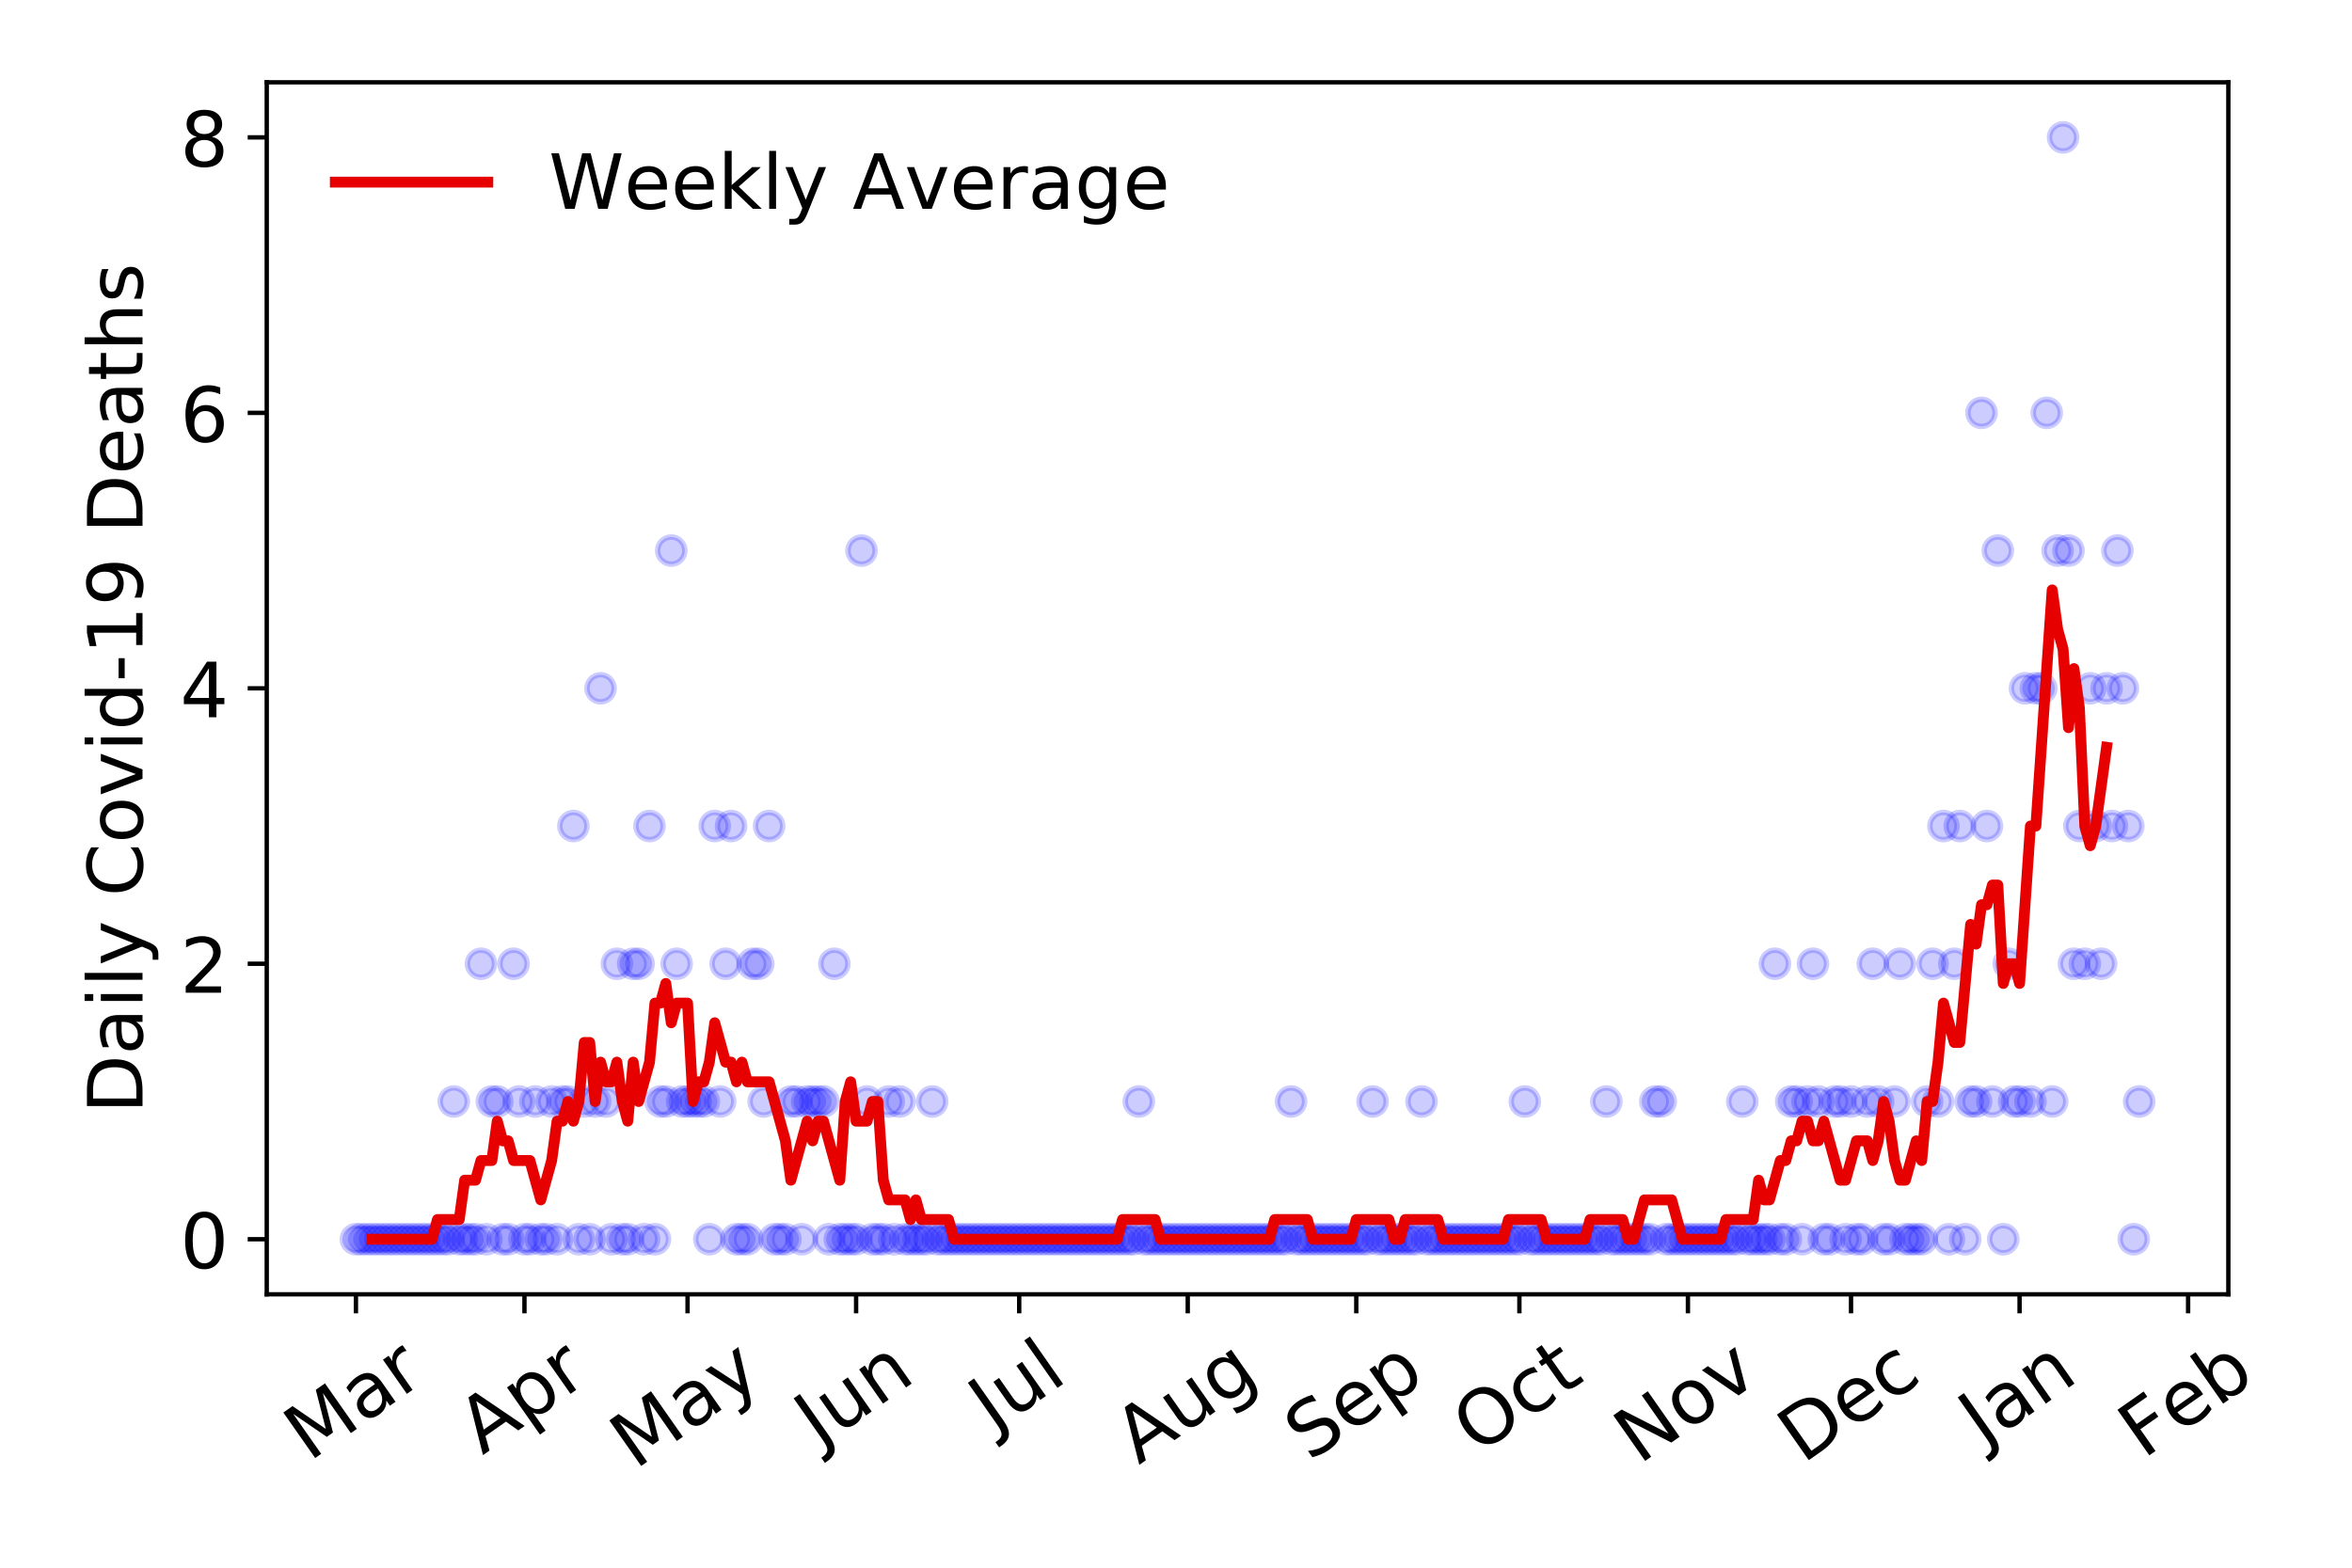 <?xml version="1.0" encoding="utf-8" standalone="no"?>
<!DOCTYPE svg PUBLIC "-//W3C//DTD SVG 1.1//EN"
  "http://www.w3.org/Graphics/SVG/1.1/DTD/svg11.dtd">
<!-- Created with matplotlib (https://matplotlib.org/) -->
<svg height="288pt" version="1.1" viewBox="0 0 432 288" width="432pt" xmlns="http://www.w3.org/2000/svg" xmlns:xlink="http://www.w3.org/1999/xlink">
 <defs>
  <style type="text/css">
*{stroke-linecap:butt;stroke-linejoin:round;}
  </style>
 </defs>
 <g id="figure_1">
  <g id="patch_1">
   <path d="M 0 288 
L 432 288 
L 432 0 
L 0 0 
z
" style="fill:#ffffff;"/>
  </g>
  <g id="axes_1">
   <g id="patch_2">
    <path d="M 48.995 237.778 
L 409.288 237.778 
L 409.288 15.12 
L 48.995 15.12 
z
" style="fill:#ffffff;"/>
   </g>
   <g id="matplotlib.axis_1">
    <g id="xtick_1">
     <g id="line2d_1">
      <defs>
       <path d="M 0 0 
L 0 3.5 
" id="mb003205353" style="stroke:#000000;stroke-width:0.8;"/>
      </defs>
      <g>
       <use style="stroke:#000000;stroke-width:0.8;" x="65.372" xlink:href="#mb003205353" y="237.778"/>
      </g>
     </g>
     <g id="text_1">
      <!-- Mar -->
      <defs>
       <path d="M 9.812 72.906 
L 24.516 72.906 
L 43.109 23.297 
L 61.812 72.906 
L 76.516 72.906 
L 76.516 0 
L 66.891 0 
L 66.891 64.016 
L 48.094 14.016 
L 38.188 14.016 
L 19.391 64.016 
L 19.391 0 
L 9.812 0 
z
" id="DejaVuSans-77"/>
       <path d="M 34.281 27.484 
Q 23.391 27.484 19.188 25 
Q 14.984 22.516 14.984 16.5 
Q 14.984 11.719 18.141 8.906 
Q 21.297 6.109 26.703 6.109 
Q 34.188 6.109 38.703 11.406 
Q 43.219 16.703 43.219 25.484 
L 43.219 27.484 
z
M 52.203 31.203 
L 52.203 0 
L 43.219 0 
L 43.219 8.297 
Q 40.141 3.328 35.547 0.953 
Q 30.953 -1.422 24.312 -1.422 
Q 15.922 -1.422 10.953 3.297 
Q 6 8.016 6 15.922 
Q 6 25.141 12.172 29.828 
Q 18.359 34.516 30.609 34.516 
L 43.219 34.516 
L 43.219 35.406 
Q 43.219 41.609 39.141 45 
Q 35.062 48.391 27.688 48.391 
Q 23 48.391 18.547 47.266 
Q 14.109 46.141 10.016 43.891 
L 10.016 52.203 
Q 14.938 54.109 19.578 55.047 
Q 24.219 56 28.609 56 
Q 40.484 56 46.344 49.844 
Q 52.203 43.703 52.203 31.203 
z
" id="DejaVuSans-97"/>
       <path d="M 41.109 46.297 
Q 39.594 47.172 37.812 47.578 
Q 36.031 48 33.891 48 
Q 26.266 48 22.188 43.047 
Q 18.109 38.094 18.109 28.812 
L 18.109 0 
L 9.078 0 
L 9.078 54.688 
L 18.109 54.688 
L 18.109 46.188 
Q 20.953 51.172 25.484 53.578 
Q 30.031 56 36.531 56 
Q 37.453 56 38.578 55.875 
Q 39.703 55.766 41.062 55.516 
z
" id="DejaVuSans-114"/>
      </defs>
      <g transform="translate(56.769 268.643)rotate(-35)scale(0.14 -0.14)">
       <use xlink:href="#DejaVuSans-77"/>
       <use x="86.279" xlink:href="#DejaVuSans-97"/>
       <use x="147.559" xlink:href="#DejaVuSans-114"/>
      </g>
     </g>
    </g>
    <g id="xtick_2">
     <g id="line2d_2">
      <g>
       <use style="stroke:#000000;stroke-width:0.8;" x="96.328" xlink:href="#mb003205353" y="237.778"/>
      </g>
     </g>
     <g id="text_2">
      <!-- Apr -->
      <defs>
       <path d="M 34.188 63.188 
L 20.797 26.906 
L 47.609 26.906 
z
M 28.609 72.906 
L 39.797 72.906 
L 67.578 0 
L 57.328 0 
L 50.688 18.703 
L 17.828 18.703 
L 11.188 0 
L 0.781 0 
z
" id="DejaVuSans-65"/>
       <path d="M 18.109 8.203 
L 18.109 -20.797 
L 9.078 -20.797 
L 9.078 54.688 
L 18.109 54.688 
L 18.109 46.391 
Q 20.953 51.266 25.266 53.625 
Q 29.594 56 35.594 56 
Q 45.562 56 51.781 48.094 
Q 58.016 40.188 58.016 27.297 
Q 58.016 14.406 51.781 6.484 
Q 45.562 -1.422 35.594 -1.422 
Q 29.594 -1.422 25.266 0.953 
Q 20.953 3.328 18.109 8.203 
z
M 48.688 27.297 
Q 48.688 37.203 44.609 42.844 
Q 40.531 48.484 33.406 48.484 
Q 26.266 48.484 22.188 42.844 
Q 18.109 37.203 18.109 27.297 
Q 18.109 17.391 22.188 11.75 
Q 26.266 6.109 33.406 6.109 
Q 40.531 6.109 44.609 11.75 
Q 48.688 17.391 48.688 27.297 
z
" id="DejaVuSans-112"/>
      </defs>
      <g transform="translate(88.624 267.384)rotate(-35)scale(0.14 -0.14)">
       <use xlink:href="#DejaVuSans-65"/>
       <use x="68.408" xlink:href="#DejaVuSans-112"/>
       <use x="131.885" xlink:href="#DejaVuSans-114"/>
      </g>
     </g>
    </g>
    <g id="xtick_3">
     <g id="line2d_3">
      <g>
       <use style="stroke:#000000;stroke-width:0.8;" x="126.286" xlink:href="#mb003205353" y="237.778"/>
      </g>
     </g>
     <g id="text_3">
      <!-- May -->
      <defs>
       <path d="M 32.172 -5.078 
Q 28.375 -14.844 24.75 -17.812 
Q 21.141 -20.797 15.094 -20.797 
L 7.906 -20.797 
L 7.906 -13.281 
L 13.188 -13.281 
Q 16.891 -13.281 18.938 -11.516 
Q 21 -9.766 23.484 -3.219 
L 25.094 0.875 
L 2.984 54.688 
L 12.5 54.688 
L 29.594 11.922 
L 46.688 54.688 
L 56.203 54.688 
z
" id="DejaVuSans-121"/>
      </defs>
      <g transform="translate(116.647 270.094)rotate(-35)scale(0.14 -0.14)">
       <use xlink:href="#DejaVuSans-77"/>
       <use x="86.279" xlink:href="#DejaVuSans-97"/>
       <use x="147.559" xlink:href="#DejaVuSans-121"/>
      </g>
     </g>
    </g>
    <g id="xtick_4">
     <g id="line2d_4">
      <g>
       <use style="stroke:#000000;stroke-width:0.8;" x="157.243" xlink:href="#mb003205353" y="237.778"/>
      </g>
     </g>
     <g id="text_4">
      <!-- Jun -->
      <defs>
       <path d="M 9.812 72.906 
L 19.672 72.906 
L 19.672 5.078 
Q 19.672 -8.109 14.672 -14.062 
Q 9.672 -20.016 -1.422 -20.016 
L -5.172 -20.016 
L -5.172 -11.719 
L -2.094 -11.719 
Q 4.438 -11.719 7.125 -8.047 
Q 9.812 -4.391 9.812 5.078 
z
" id="DejaVuSans-74"/>
       <path d="M 8.5 21.578 
L 8.5 54.688 
L 17.484 54.688 
L 17.484 21.922 
Q 17.484 14.156 20.5 10.266 
Q 23.531 6.391 29.594 6.391 
Q 36.859 6.391 41.078 11.031 
Q 45.312 15.672 45.312 23.688 
L 45.312 54.688 
L 54.297 54.688 
L 54.297 0 
L 45.312 0 
L 45.312 8.406 
Q 42.047 3.422 37.719 1 
Q 33.406 -1.422 27.688 -1.422 
Q 18.266 -1.422 13.375 4.438 
Q 8.5 10.297 8.5 21.578 
z
M 31.109 56 
z
" id="DejaVuSans-117"/>
       <path d="M 54.891 33.016 
L 54.891 0 
L 45.906 0 
L 45.906 32.719 
Q 45.906 40.484 42.875 44.328 
Q 39.844 48.188 33.797 48.188 
Q 26.516 48.188 22.312 43.547 
Q 18.109 38.922 18.109 30.906 
L 18.109 0 
L 9.078 0 
L 9.078 54.688 
L 18.109 54.688 
L 18.109 46.188 
Q 21.344 51.125 25.703 53.562 
Q 30.078 56 35.797 56 
Q 45.219 56 50.047 50.172 
Q 54.891 44.344 54.891 33.016 
z
" id="DejaVuSans-110"/>
      </defs>
      <g transform="translate(150.499 266.039)rotate(-35)scale(0.14 -0.14)">
       <use xlink:href="#DejaVuSans-74"/>
       <use x="29.492" xlink:href="#DejaVuSans-117"/>
       <use x="92.871" xlink:href="#DejaVuSans-110"/>
      </g>
     </g>
    </g>
    <g id="xtick_5">
     <g id="line2d_5">
      <g>
       <use style="stroke:#000000;stroke-width:0.8;" x="187.2" xlink:href="#mb003205353" y="237.778"/>
      </g>
     </g>
     <g id="text_5">
      <!-- Jul -->
      <defs>
       <path d="M 9.422 75.984 
L 18.406 75.984 
L 18.406 0 
L 9.422 0 
z
" id="DejaVuSans-108"/>
      </defs>
      <g transform="translate(182.498 263.181)rotate(-35)scale(0.14 -0.14)">
       <use xlink:href="#DejaVuSans-74"/>
       <use x="29.492" xlink:href="#DejaVuSans-117"/>
       <use x="92.871" xlink:href="#DejaVuSans-108"/>
      </g>
     </g>
    </g>
    <g id="xtick_6">
     <g id="line2d_6">
      <g>
       <use style="stroke:#000000;stroke-width:0.8;" x="218.157" xlink:href="#mb003205353" y="237.778"/>
      </g>
     </g>
     <g id="text_6">
      <!-- Aug -->
      <defs>
       <path d="M 45.406 27.984 
Q 45.406 37.75 41.375 43.109 
Q 37.359 48.484 30.078 48.484 
Q 22.859 48.484 18.828 43.109 
Q 14.797 37.75 14.797 27.984 
Q 14.797 18.266 18.828 12.891 
Q 22.859 7.516 30.078 7.516 
Q 37.359 7.516 41.375 12.891 
Q 45.406 18.266 45.406 27.984 
z
M 54.391 6.781 
Q 54.391 -7.172 48.188 -13.984 
Q 42 -20.797 29.203 -20.797 
Q 24.469 -20.797 20.266 -20.094 
Q 16.062 -19.391 12.109 -17.922 
L 12.109 -9.188 
Q 16.062 -11.328 19.922 -12.344 
Q 23.781 -13.375 27.781 -13.375 
Q 36.625 -13.375 41.016 -8.766 
Q 45.406 -4.156 45.406 5.172 
L 45.406 9.625 
Q 42.625 4.781 38.281 2.391 
Q 33.938 0 27.875 0 
Q 17.828 0 11.672 7.656 
Q 5.516 15.328 5.516 27.984 
Q 5.516 40.672 11.672 48.328 
Q 17.828 56 27.875 56 
Q 33.938 56 38.281 53.609 
Q 42.625 51.219 45.406 46.391 
L 45.406 54.688 
L 54.391 54.688 
z
" id="DejaVuSans-103"/>
      </defs>
      <g transform="translate(209.176 269.172)rotate(-35)scale(0.14 -0.14)">
       <use xlink:href="#DejaVuSans-65"/>
       <use x="68.408" xlink:href="#DejaVuSans-117"/>
       <use x="131.787" xlink:href="#DejaVuSans-103"/>
      </g>
     </g>
    </g>
    <g id="xtick_7">
     <g id="line2d_7">
      <g>
       <use style="stroke:#000000;stroke-width:0.8;" x="249.113" xlink:href="#mb003205353" y="237.778"/>
      </g>
     </g>
     <g id="text_7">
      <!-- Sep -->
      <defs>
       <path d="M 53.516 70.516 
L 53.516 60.891 
Q 47.906 63.578 42.922 64.891 
Q 37.938 66.219 33.297 66.219 
Q 25.25 66.219 20.875 63.094 
Q 16.5 59.969 16.5 54.203 
Q 16.5 49.359 19.406 46.891 
Q 22.312 44.438 30.422 42.922 
L 36.375 41.703 
Q 47.406 39.594 52.656 34.297 
Q 57.906 29 57.906 20.125 
Q 57.906 9.516 50.797 4.047 
Q 43.703 -1.422 29.984 -1.422 
Q 24.812 -1.422 18.969 -0.25 
Q 13.141 0.922 6.891 3.219 
L 6.891 13.375 
Q 12.891 10.016 18.656 8.297 
Q 24.422 6.594 29.984 6.594 
Q 38.422 6.594 43.016 9.906 
Q 47.609 13.234 47.609 19.391 
Q 47.609 24.75 44.312 27.781 
Q 41.016 30.812 33.5 32.328 
L 27.484 33.5 
Q 16.453 35.688 11.516 40.375 
Q 6.594 45.062 6.594 53.422 
Q 6.594 63.094 13.406 68.656 
Q 20.219 74.219 32.172 74.219 
Q 37.312 74.219 42.625 73.281 
Q 47.953 72.359 53.516 70.516 
z
" id="DejaVuSans-83"/>
       <path d="M 56.203 29.594 
L 56.203 25.203 
L 14.891 25.203 
Q 15.484 15.922 20.484 11.062 
Q 25.484 6.203 34.422 6.203 
Q 39.594 6.203 44.453 7.469 
Q 49.312 8.734 54.109 11.281 
L 54.109 2.781 
Q 49.266 0.734 44.188 -0.344 
Q 39.109 -1.422 33.891 -1.422 
Q 20.797 -1.422 13.156 6.188 
Q 5.516 13.812 5.516 26.812 
Q 5.516 40.234 12.766 48.109 
Q 20.016 56 32.328 56 
Q 43.359 56 49.781 48.891 
Q 56.203 41.797 56.203 29.594 
z
M 47.219 32.234 
Q 47.125 39.594 43.094 43.984 
Q 39.062 48.391 32.422 48.391 
Q 24.906 48.391 20.391 44.141 
Q 15.875 39.891 15.188 32.172 
z
" id="DejaVuSans-101"/>
      </defs>
      <g transform="translate(240.52 268.629)rotate(-35)scale(0.14 -0.14)">
       <use xlink:href="#DejaVuSans-83"/>
       <use x="63.477" xlink:href="#DejaVuSans-101"/>
       <use x="125" xlink:href="#DejaVuSans-112"/>
      </g>
     </g>
    </g>
    <g id="xtick_8">
     <g id="line2d_8">
      <g>
       <use style="stroke:#000000;stroke-width:0.8;" x="279.071" xlink:href="#mb003205353" y="237.778"/>
      </g>
     </g>
     <g id="text_8">
      <!-- Oct -->
      <defs>
       <path d="M 39.406 66.219 
Q 28.656 66.219 22.328 58.203 
Q 16.016 50.203 16.016 36.375 
Q 16.016 22.609 22.328 14.594 
Q 28.656 6.594 39.406 6.594 
Q 50.141 6.594 56.422 14.594 
Q 62.703 22.609 62.703 36.375 
Q 62.703 50.203 56.422 58.203 
Q 50.141 66.219 39.406 66.219 
z
M 39.406 74.219 
Q 54.734 74.219 63.906 63.938 
Q 73.094 53.656 73.094 36.375 
Q 73.094 19.141 63.906 8.859 
Q 54.734 -1.422 39.406 -1.422 
Q 24.031 -1.422 14.812 8.828 
Q 5.609 19.094 5.609 36.375 
Q 5.609 53.656 14.812 63.938 
Q 24.031 74.219 39.406 74.219 
z
" id="DejaVuSans-79"/>
       <path d="M 48.781 52.594 
L 48.781 44.188 
Q 44.969 46.297 41.141 47.344 
Q 37.312 48.391 33.406 48.391 
Q 24.656 48.391 19.812 42.844 
Q 14.984 37.312 14.984 27.297 
Q 14.984 17.281 19.812 11.734 
Q 24.656 6.203 33.406 6.203 
Q 37.312 6.203 41.141 7.25 
Q 44.969 8.297 48.781 10.406 
L 48.781 2.094 
Q 45.016 0.344 40.984 -0.531 
Q 36.969 -1.422 32.422 -1.422 
Q 20.062 -1.422 12.781 6.344 
Q 5.516 14.109 5.516 27.297 
Q 5.516 40.672 12.859 48.328 
Q 20.219 56 33.016 56 
Q 37.156 56 41.109 55.141 
Q 45.062 54.297 48.781 52.594 
z
" id="DejaVuSans-99"/>
       <path d="M 18.312 70.219 
L 18.312 54.688 
L 36.812 54.688 
L 36.812 47.703 
L 18.312 47.703 
L 18.312 18.016 
Q 18.312 11.328 20.141 9.422 
Q 21.969 7.516 27.594 7.516 
L 36.812 7.516 
L 36.812 0 
L 27.594 0 
Q 17.188 0 13.234 3.875 
Q 9.281 7.766 9.281 18.016 
L 9.281 47.703 
L 2.688 47.703 
L 2.688 54.688 
L 9.281 54.688 
L 9.281 70.219 
z
" id="DejaVuSans-116"/>
      </defs>
      <g transform="translate(271.372 267.377)rotate(-35)scale(0.14 -0.14)">
       <use xlink:href="#DejaVuSans-79"/>
       <use x="78.711" xlink:href="#DejaVuSans-99"/>
       <use x="133.691" xlink:href="#DejaVuSans-116"/>
      </g>
     </g>
    </g>
    <g id="xtick_9">
     <g id="line2d_9">
      <g>
       <use style="stroke:#000000;stroke-width:0.8;" x="310.027" xlink:href="#mb003205353" y="237.778"/>
      </g>
     </g>
     <g id="text_9">
      <!-- Nov -->
      <defs>
       <path d="M 9.812 72.906 
L 23.094 72.906 
L 55.422 11.922 
L 55.422 72.906 
L 64.984 72.906 
L 64.984 0 
L 51.703 0 
L 19.391 60.984 
L 19.391 0 
L 9.812 0 
z
" id="DejaVuSans-78"/>
       <path d="M 30.609 48.391 
Q 23.391 48.391 19.188 42.75 
Q 14.984 37.109 14.984 27.297 
Q 14.984 17.484 19.156 11.844 
Q 23.344 6.203 30.609 6.203 
Q 37.797 6.203 41.984 11.859 
Q 46.188 17.531 46.188 27.297 
Q 46.188 37.016 41.984 42.703 
Q 37.797 48.391 30.609 48.391 
z
M 30.609 56 
Q 42.328 56 49.016 48.375 
Q 55.719 40.766 55.719 27.297 
Q 55.719 13.875 49.016 6.219 
Q 42.328 -1.422 30.609 -1.422 
Q 18.844 -1.422 12.172 6.219 
Q 5.516 13.875 5.516 27.297 
Q 5.516 40.766 12.172 48.375 
Q 18.844 56 30.609 56 
z
" id="DejaVuSans-111"/>
       <path d="M 2.984 54.688 
L 12.5 54.688 
L 29.594 8.797 
L 46.688 54.688 
L 56.203 54.688 
L 35.688 0 
L 23.484 0 
z
" id="DejaVuSans-118"/>
      </defs>
      <g transform="translate(301.051 269.166)rotate(-35)scale(0.14 -0.14)">
       <use xlink:href="#DejaVuSans-78"/>
       <use x="74.805" xlink:href="#DejaVuSans-111"/>
       <use x="135.986" xlink:href="#DejaVuSans-118"/>
      </g>
     </g>
    </g>
    <g id="xtick_10">
     <g id="line2d_10">
      <g>
       <use style="stroke:#000000;stroke-width:0.8;" x="339.985" xlink:href="#mb003205353" y="237.778"/>
      </g>
     </g>
     <g id="text_10">
      <!-- Dec -->
      <defs>
       <path d="M 19.672 64.797 
L 19.672 8.109 
L 31.594 8.109 
Q 46.688 8.109 53.688 14.938 
Q 60.688 21.781 60.688 36.531 
Q 60.688 51.172 53.688 57.984 
Q 46.688 64.797 31.594 64.797 
z
M 9.812 72.906 
L 30.078 72.906 
Q 51.266 72.906 61.172 64.094 
Q 71.094 55.281 71.094 36.531 
Q 71.094 17.672 61.125 8.828 
Q 51.172 0 30.078 0 
L 9.812 0 
z
" id="DejaVuSans-68"/>
      </defs>
      <g transform="translate(331.105 269.032)rotate(-35)scale(0.14 -0.14)">
       <use xlink:href="#DejaVuSans-68"/>
       <use x="77.002" xlink:href="#DejaVuSans-101"/>
       <use x="138.525" xlink:href="#DejaVuSans-99"/>
      </g>
     </g>
    </g>
    <g id="xtick_11">
     <g id="line2d_11">
      <g>
       <use style="stroke:#000000;stroke-width:0.8;" x="370.942" xlink:href="#mb003205353" y="237.778"/>
      </g>
     </g>
     <g id="text_11">
      <!-- Jan -->
      <g transform="translate(364.318 265.871)rotate(-35)scale(0.14 -0.14)">
       <use xlink:href="#DejaVuSans-74"/>
       <use x="29.492" xlink:href="#DejaVuSans-97"/>
       <use x="90.771" xlink:href="#DejaVuSans-110"/>
      </g>
     </g>
    </g>
    <g id="xtick_12">
     <g id="line2d_12">
      <g>
       <use style="stroke:#000000;stroke-width:0.8;" x="401.898" xlink:href="#mb003205353" y="237.778"/>
      </g>
     </g>
     <g id="text_12">
      <!-- Feb -->
      <defs>
       <path d="M 9.812 72.906 
L 51.703 72.906 
L 51.703 64.594 
L 19.672 64.594 
L 19.672 43.109 
L 48.578 43.109 
L 48.578 34.812 
L 19.672 34.812 
L 19.672 0 
L 9.812 0 
z
" id="DejaVuSans-70"/>
       <path d="M 48.688 27.297 
Q 48.688 37.203 44.609 42.844 
Q 40.531 48.484 33.406 48.484 
Q 26.266 48.484 22.188 42.844 
Q 18.109 37.203 18.109 27.297 
Q 18.109 17.391 22.188 11.75 
Q 26.266 6.109 33.406 6.109 
Q 40.531 6.109 44.609 11.75 
Q 48.688 17.391 48.688 27.297 
z
M 18.109 46.391 
Q 20.953 51.266 25.266 53.625 
Q 29.594 56 35.594 56 
Q 45.562 56 51.781 48.094 
Q 58.016 40.188 58.016 27.297 
Q 58.016 14.406 51.781 6.484 
Q 45.562 -1.422 35.594 -1.422 
Q 29.594 -1.422 25.266 0.953 
Q 20.953 3.328 18.109 8.203 
L 18.109 0 
L 9.078 0 
L 9.078 75.984 
L 18.109 75.984 
z
" id="DejaVuSans-98"/>
      </defs>
      <g transform="translate(393.652 268.143)rotate(-35)scale(0.14 -0.14)">
       <use xlink:href="#DejaVuSans-70"/>
       <use x="57.441" xlink:href="#DejaVuSans-101"/>
       <use x="118.965" xlink:href="#DejaVuSans-98"/>
      </g>
     </g>
    </g>
   </g>
   <g id="matplotlib.axis_2">
    <g id="ytick_1">
     <g id="line2d_13">
      <defs>
       <path d="M 0 0 
L -3.5 0 
" id="ma590e6cb10" style="stroke:#000000;stroke-width:0.8;"/>
      </defs>
      <g>
       <use style="stroke:#000000;stroke-width:0.8;" x="48.995" xlink:href="#ma590e6cb10" y="227.657"/>
      </g>
     </g>
     <g id="text_13">
      <!-- 0 -->
      <defs>
       <path d="M 31.781 66.406 
Q 24.172 66.406 20.328 58.906 
Q 16.5 51.422 16.5 36.375 
Q 16.5 21.391 20.328 13.891 
Q 24.172 6.391 31.781 6.391 
Q 39.453 6.391 43.281 13.891 
Q 47.125 21.391 47.125 36.375 
Q 47.125 51.422 43.281 58.906 
Q 39.453 66.406 31.781 66.406 
z
M 31.781 74.219 
Q 44.047 74.219 50.516 64.516 
Q 56.984 54.828 56.984 36.375 
Q 56.984 17.969 50.516 8.266 
Q 44.047 -1.422 31.781 -1.422 
Q 19.531 -1.422 13.062 8.266 
Q 6.594 17.969 6.594 36.375 
Q 6.594 54.828 13.062 64.516 
Q 19.531 74.219 31.781 74.219 
z
" id="DejaVuSans-48"/>
      </defs>
      <g transform="translate(33.087 232.976)scale(0.14 -0.14)">
       <use xlink:href="#DejaVuSans-48"/>
      </g>
     </g>
    </g>
    <g id="ytick_2">
     <g id="line2d_14">
      <g>
       <use style="stroke:#000000;stroke-width:0.8;" x="48.995" xlink:href="#ma590e6cb10" y="177.053"/>
      </g>
     </g>
     <g id="text_14">
      <!-- 2 -->
      <defs>
       <path d="M 19.188 8.297 
L 53.609 8.297 
L 53.609 0 
L 7.328 0 
L 7.328 8.297 
Q 12.938 14.109 22.625 23.891 
Q 32.328 33.688 34.812 36.531 
Q 39.547 41.844 41.422 45.531 
Q 43.312 49.219 43.312 52.781 
Q 43.312 58.594 39.234 62.25 
Q 35.156 65.922 28.609 65.922 
Q 23.969 65.922 18.812 64.312 
Q 13.672 62.703 7.812 59.422 
L 7.812 69.391 
Q 13.766 71.781 18.938 73 
Q 24.125 74.219 28.422 74.219 
Q 39.75 74.219 46.484 68.547 
Q 53.219 62.891 53.219 53.422 
Q 53.219 48.922 51.531 44.891 
Q 49.859 40.875 45.406 35.406 
Q 44.188 33.984 37.641 27.219 
Q 31.109 20.453 19.188 8.297 
z
" id="DejaVuSans-50"/>
      </defs>
      <g transform="translate(33.087 182.372)scale(0.14 -0.14)">
       <use xlink:href="#DejaVuSans-50"/>
      </g>
     </g>
    </g>
    <g id="ytick_3">
     <g id="line2d_15">
      <g>
       <use style="stroke:#000000;stroke-width:0.8;" x="48.995" xlink:href="#ma590e6cb10" y="126.449"/>
      </g>
     </g>
     <g id="text_15">
      <!-- 4 -->
      <defs>
       <path d="M 37.797 64.312 
L 12.891 25.391 
L 37.797 25.391 
z
M 35.203 72.906 
L 47.609 72.906 
L 47.609 25.391 
L 58.016 25.391 
L 58.016 17.188 
L 47.609 17.188 
L 47.609 0 
L 37.797 0 
L 37.797 17.188 
L 4.891 17.188 
L 4.891 26.703 
z
" id="DejaVuSans-52"/>
      </defs>
      <g transform="translate(33.087 131.768)scale(0.14 -0.14)">
       <use xlink:href="#DejaVuSans-52"/>
      </g>
     </g>
    </g>
    <g id="ytick_4">
     <g id="line2d_16">
      <g>
       <use style="stroke:#000000;stroke-width:0.8;" x="48.995" xlink:href="#ma590e6cb10" y="75.845"/>
      </g>
     </g>
     <g id="text_16">
      <!-- 6 -->
      <defs>
       <path d="M 33.016 40.375 
Q 26.375 40.375 22.484 35.828 
Q 18.609 31.297 18.609 23.391 
Q 18.609 15.531 22.484 10.953 
Q 26.375 6.391 33.016 6.391 
Q 39.656 6.391 43.531 10.953 
Q 47.406 15.531 47.406 23.391 
Q 47.406 31.297 43.531 35.828 
Q 39.656 40.375 33.016 40.375 
z
M 52.594 71.297 
L 52.594 62.312 
Q 48.875 64.062 45.094 64.984 
Q 41.312 65.922 37.594 65.922 
Q 27.828 65.922 22.672 59.328 
Q 17.531 52.734 16.797 39.406 
Q 19.672 43.656 24.016 45.922 
Q 28.375 48.188 33.594 48.188 
Q 44.578 48.188 50.953 41.516 
Q 57.328 34.859 57.328 23.391 
Q 57.328 12.156 50.688 5.359 
Q 44.047 -1.422 33.016 -1.422 
Q 20.359 -1.422 13.672 8.266 
Q 6.984 17.969 6.984 36.375 
Q 6.984 53.656 15.188 63.938 
Q 23.391 74.219 37.203 74.219 
Q 40.922 74.219 44.703 73.484 
Q 48.484 72.75 52.594 71.297 
z
" id="DejaVuSans-54"/>
      </defs>
      <g transform="translate(33.087 81.164)scale(0.14 -0.14)">
       <use xlink:href="#DejaVuSans-54"/>
      </g>
     </g>
    </g>
    <g id="ytick_5">
     <g id="line2d_17">
      <g>
       <use style="stroke:#000000;stroke-width:0.8;" x="48.995" xlink:href="#ma590e6cb10" y="25.241"/>
      </g>
     </g>
     <g id="text_17">
      <!-- 8 -->
      <defs>
       <path d="M 31.781 34.625 
Q 24.75 34.625 20.719 30.859 
Q 16.703 27.094 16.703 20.516 
Q 16.703 13.922 20.719 10.156 
Q 24.75 6.391 31.781 6.391 
Q 38.812 6.391 42.859 10.172 
Q 46.922 13.969 46.922 20.516 
Q 46.922 27.094 42.891 30.859 
Q 38.875 34.625 31.781 34.625 
z
M 21.922 38.812 
Q 15.578 40.375 12.031 44.719 
Q 8.5 49.078 8.5 55.328 
Q 8.5 64.062 14.719 69.141 
Q 20.953 74.219 31.781 74.219 
Q 42.672 74.219 48.875 69.141 
Q 55.078 64.062 55.078 55.328 
Q 55.078 49.078 51.531 44.719 
Q 48 40.375 41.703 38.812 
Q 48.828 37.156 52.797 32.312 
Q 56.781 27.484 56.781 20.516 
Q 56.781 9.906 50.312 4.234 
Q 43.844 -1.422 31.781 -1.422 
Q 19.734 -1.422 13.25 4.234 
Q 6.781 9.906 6.781 20.516 
Q 6.781 27.484 10.781 32.312 
Q 14.797 37.156 21.922 38.812 
z
M 18.312 54.391 
Q 18.312 48.734 21.844 45.562 
Q 25.391 42.391 31.781 42.391 
Q 38.141 42.391 41.719 45.562 
Q 45.312 48.734 45.312 54.391 
Q 45.312 60.062 41.719 63.234 
Q 38.141 66.406 31.781 66.406 
Q 25.391 66.406 21.844 63.234 
Q 18.312 60.062 18.312 54.391 
z
" id="DejaVuSans-56"/>
      </defs>
      <g transform="translate(33.087 30.56)scale(0.14 -0.14)">
       <use xlink:href="#DejaVuSans-56"/>
      </g>
     </g>
    </g>
    <g id="text_18">
     <!-- Daily Covid-19 Deaths -->
     <defs>
      <path d="M 9.422 54.688 
L 18.406 54.688 
L 18.406 0 
L 9.422 0 
z
M 9.422 75.984 
L 18.406 75.984 
L 18.406 64.594 
L 9.422 64.594 
z
" id="DejaVuSans-105"/>
      <path id="DejaVuSans-32"/>
      <path d="M 64.406 67.281 
L 64.406 56.891 
Q 59.422 61.531 53.781 63.812 
Q 48.141 66.109 41.797 66.109 
Q 29.297 66.109 22.656 58.469 
Q 16.016 50.828 16.016 36.375 
Q 16.016 21.969 22.656 14.328 
Q 29.297 6.688 41.797 6.688 
Q 48.141 6.688 53.781 8.984 
Q 59.422 11.281 64.406 15.922 
L 64.406 5.609 
Q 59.234 2.094 53.438 0.328 
Q 47.656 -1.422 41.219 -1.422 
Q 24.656 -1.422 15.125 8.703 
Q 5.609 18.844 5.609 36.375 
Q 5.609 53.953 15.125 64.078 
Q 24.656 74.219 41.219 74.219 
Q 47.75 74.219 53.531 72.484 
Q 59.328 70.75 64.406 67.281 
z
" id="DejaVuSans-67"/>
      <path d="M 45.406 46.391 
L 45.406 75.984 
L 54.391 75.984 
L 54.391 0 
L 45.406 0 
L 45.406 8.203 
Q 42.578 3.328 38.25 0.953 
Q 33.938 -1.422 27.875 -1.422 
Q 17.969 -1.422 11.734 6.484 
Q 5.516 14.406 5.516 27.297 
Q 5.516 40.188 11.734 48.094 
Q 17.969 56 27.875 56 
Q 33.938 56 38.25 53.625 
Q 42.578 51.266 45.406 46.391 
z
M 14.797 27.297 
Q 14.797 17.391 18.875 11.75 
Q 22.953 6.109 30.078 6.109 
Q 37.203 6.109 41.297 11.75 
Q 45.406 17.391 45.406 27.297 
Q 45.406 37.203 41.297 42.844 
Q 37.203 48.484 30.078 48.484 
Q 22.953 48.484 18.875 42.844 
Q 14.797 37.203 14.797 27.297 
z
" id="DejaVuSans-100"/>
      <path d="M 4.891 31.391 
L 31.203 31.391 
L 31.203 23.391 
L 4.891 23.391 
z
" id="DejaVuSans-45"/>
      <path d="M 12.406 8.297 
L 28.516 8.297 
L 28.516 63.922 
L 10.984 60.406 
L 10.984 69.391 
L 28.422 72.906 
L 38.281 72.906 
L 38.281 8.297 
L 54.391 8.297 
L 54.391 0 
L 12.406 0 
z
" id="DejaVuSans-49"/>
      <path d="M 10.984 1.516 
L 10.984 10.5 
Q 14.703 8.734 18.5 7.812 
Q 22.312 6.891 25.984 6.891 
Q 35.75 6.891 40.891 13.453 
Q 46.047 20.016 46.781 33.406 
Q 43.953 29.203 39.594 26.953 
Q 35.25 24.703 29.984 24.703 
Q 19.047 24.703 12.672 31.312 
Q 6.297 37.938 6.297 49.422 
Q 6.297 60.641 12.938 67.422 
Q 19.578 74.219 30.609 74.219 
Q 43.266 74.219 49.922 64.516 
Q 56.594 54.828 56.594 36.375 
Q 56.594 19.141 48.406 8.859 
Q 40.234 -1.422 26.422 -1.422 
Q 22.703 -1.422 18.891 -0.688 
Q 15.094 0.047 10.984 1.516 
z
M 30.609 32.422 
Q 37.25 32.422 41.125 36.953 
Q 45.016 41.5 45.016 49.422 
Q 45.016 57.281 41.125 61.844 
Q 37.25 66.406 30.609 66.406 
Q 23.969 66.406 20.094 61.844 
Q 16.219 57.281 16.219 49.422 
Q 16.219 41.5 20.094 36.953 
Q 23.969 32.422 30.609 32.422 
z
" id="DejaVuSans-57"/>
      <path d="M 54.891 33.016 
L 54.891 0 
L 45.906 0 
L 45.906 32.719 
Q 45.906 40.484 42.875 44.328 
Q 39.844 48.188 33.797 48.188 
Q 26.516 48.188 22.312 43.547 
Q 18.109 38.922 18.109 30.906 
L 18.109 0 
L 9.078 0 
L 9.078 75.984 
L 18.109 75.984 
L 18.109 46.188 
Q 21.344 51.125 25.703 53.562 
Q 30.078 56 35.797 56 
Q 45.219 56 50.047 50.172 
Q 54.891 44.344 54.891 33.016 
z
" id="DejaVuSans-104"/>
      <path d="M 44.281 53.078 
L 44.281 44.578 
Q 40.484 46.531 36.375 47.5 
Q 32.281 48.484 27.875 48.484 
Q 21.188 48.484 17.844 46.438 
Q 14.5 44.391 14.5 40.281 
Q 14.5 37.156 16.891 35.375 
Q 19.281 33.594 26.516 31.984 
L 29.594 31.297 
Q 39.156 29.25 43.188 25.516 
Q 47.219 21.781 47.219 15.094 
Q 47.219 7.469 41.188 3.016 
Q 35.156 -1.422 24.609 -1.422 
Q 20.219 -1.422 15.453 -0.562 
Q 10.688 0.297 5.422 2 
L 5.422 11.281 
Q 10.406 8.688 15.234 7.391 
Q 20.062 6.109 24.812 6.109 
Q 31.156 6.109 34.562 8.281 
Q 37.984 10.453 37.984 14.406 
Q 37.984 18.062 35.516 20.016 
Q 33.062 21.969 24.703 23.781 
L 21.578 24.516 
Q 13.234 26.266 9.516 29.906 
Q 5.812 33.547 5.812 39.891 
Q 5.812 47.609 11.281 51.797 
Q 16.75 56 26.812 56 
Q 31.781 56 36.172 55.266 
Q 40.578 54.547 44.281 53.078 
z
" id="DejaVuSans-115"/>
     </defs>
     <g transform="translate(26.176 204.56)rotate(-90)scale(0.14 -0.14)">
      <use xlink:href="#DejaVuSans-68"/>
      <use x="77.002" xlink:href="#DejaVuSans-97"/>
      <use x="138.281" xlink:href="#DejaVuSans-105"/>
      <use x="166.064" xlink:href="#DejaVuSans-108"/>
      <use x="193.848" xlink:href="#DejaVuSans-121"/>
      <use x="253.027" xlink:href="#DejaVuSans-32"/>
      <use x="284.814" xlink:href="#DejaVuSans-67"/>
      <use x="354.639" xlink:href="#DejaVuSans-111"/>
      <use x="415.82" xlink:href="#DejaVuSans-118"/>
      <use x="475" xlink:href="#DejaVuSans-105"/>
      <use x="502.783" xlink:href="#DejaVuSans-100"/>
      <use x="566.26" xlink:href="#DejaVuSans-45"/>
      <use x="602.344" xlink:href="#DejaVuSans-49"/>
      <use x="665.967" xlink:href="#DejaVuSans-57"/>
      <use x="729.59" xlink:href="#DejaVuSans-32"/>
      <use x="761.377" xlink:href="#DejaVuSans-68"/>
      <use x="838.379" xlink:href="#DejaVuSans-101"/>
      <use x="899.902" xlink:href="#DejaVuSans-97"/>
      <use x="961.182" xlink:href="#DejaVuSans-116"/>
      <use x="1000.391" xlink:href="#DejaVuSans-104"/>
      <use x="1063.77" xlink:href="#DejaVuSans-115"/>
     </g>
    </g>
   </g>
   <g id="line2d_18">
    <defs>
     <path d="M 0 2.5 
C 0.663 2.5 1.299 2.237 1.768 1.768 
C 2.237 1.299 2.5 0.663 2.5 0 
C 2.5 -0.663 2.237 -1.299 1.768 -1.768 
C 1.299 -2.237 0.663 -2.5 0 -2.5 
C -0.663 -2.5 -1.299 -2.237 -1.768 -1.768 
C -2.237 -1.299 -2.5 -0.663 -2.5 0 
C -2.5 0.663 -2.237 1.299 -1.768 1.768 
C -1.299 2.237 -0.663 2.5 0 2.5 
z
" id="mfa6d743351" style="stroke:#0000ff;stroke-opacity:0.2;"/>
    </defs>
    <g clip-path="url(#p6f94e4cb70)">
     <use style="fill:#0000ff;fill-opacity:0.2;stroke:#0000ff;stroke-opacity:0.2;" x="65.372" xlink:href="#mfa6d743351" y="227.657"/>
     <use style="fill:#0000ff;fill-opacity:0.2;stroke:#0000ff;stroke-opacity:0.2;" x="66.371" xlink:href="#mfa6d743351" y="227.657"/>
     <use style="fill:#0000ff;fill-opacity:0.2;stroke:#0000ff;stroke-opacity:0.2;" x="67.369" xlink:href="#mfa6d743351" y="227.657"/>
     <use style="fill:#0000ff;fill-opacity:0.2;stroke:#0000ff;stroke-opacity:0.2;" x="68.368" xlink:href="#mfa6d743351" y="227.657"/>
     <use style="fill:#0000ff;fill-opacity:0.2;stroke:#0000ff;stroke-opacity:0.2;" x="69.366" xlink:href="#mfa6d743351" y="227.657"/>
     <use style="fill:#0000ff;fill-opacity:0.2;stroke:#0000ff;stroke-opacity:0.2;" x="70.365" xlink:href="#mfa6d743351" y="227.657"/>
     <use style="fill:#0000ff;fill-opacity:0.2;stroke:#0000ff;stroke-opacity:0.2;" x="71.363" xlink:href="#mfa6d743351" y="227.657"/>
     <use style="fill:#0000ff;fill-opacity:0.2;stroke:#0000ff;stroke-opacity:0.2;" x="72.362" xlink:href="#mfa6d743351" y="227.657"/>
     <use style="fill:#0000ff;fill-opacity:0.2;stroke:#0000ff;stroke-opacity:0.2;" x="73.361" xlink:href="#mfa6d743351" y="227.657"/>
     <use style="fill:#0000ff;fill-opacity:0.2;stroke:#0000ff;stroke-opacity:0.2;" x="74.359" xlink:href="#mfa6d743351" y="227.657"/>
     <use style="fill:#0000ff;fill-opacity:0.2;stroke:#0000ff;stroke-opacity:0.2;" x="75.358" xlink:href="#mfa6d743351" y="227.657"/>
     <use style="fill:#0000ff;fill-opacity:0.2;stroke:#0000ff;stroke-opacity:0.2;" x="76.356" xlink:href="#mfa6d743351" y="227.657"/>
     <use style="fill:#0000ff;fill-opacity:0.2;stroke:#0000ff;stroke-opacity:0.2;" x="77.355" xlink:href="#mfa6d743351" y="227.657"/>
     <use style="fill:#0000ff;fill-opacity:0.2;stroke:#0000ff;stroke-opacity:0.2;" x="78.354" xlink:href="#mfa6d743351" y="227.657"/>
     <use style="fill:#0000ff;fill-opacity:0.2;stroke:#0000ff;stroke-opacity:0.2;" x="79.352" xlink:href="#mfa6d743351" y="227.657"/>
     <use style="fill:#0000ff;fill-opacity:0.2;stroke:#0000ff;stroke-opacity:0.2;" x="80.351" xlink:href="#mfa6d743351" y="227.657"/>
     <use style="fill:#0000ff;fill-opacity:0.2;stroke:#0000ff;stroke-opacity:0.2;" x="81.349" xlink:href="#mfa6d743351" y="227.657"/>
     <use style="fill:#0000ff;fill-opacity:0.2;stroke:#0000ff;stroke-opacity:0.2;" x="82.348" xlink:href="#mfa6d743351" y="227.657"/>
     <use style="fill:#0000ff;fill-opacity:0.2;stroke:#0000ff;stroke-opacity:0.2;" x="83.347" xlink:href="#mfa6d743351" y="202.355"/>
     <use style="fill:#0000ff;fill-opacity:0.2;stroke:#0000ff;stroke-opacity:0.2;" x="84.345" xlink:href="#mfa6d743351" y="227.657"/>
     <use style="fill:#0000ff;fill-opacity:0.2;stroke:#0000ff;stroke-opacity:0.2;" x="85.344" xlink:href="#mfa6d743351" y="227.657"/>
     <use style="fill:#0000ff;fill-opacity:0.2;stroke:#0000ff;stroke-opacity:0.2;" x="86.342" xlink:href="#mfa6d743351" y="227.657"/>
     <use style="fill:#0000ff;fill-opacity:0.2;stroke:#0000ff;stroke-opacity:0.2;" x="87.341" xlink:href="#mfa6d743351" y="227.657"/>
     <use style="fill:#0000ff;fill-opacity:0.2;stroke:#0000ff;stroke-opacity:0.2;" x="88.34" xlink:href="#mfa6d743351" y="177.053"/>
     <use style="fill:#0000ff;fill-opacity:0.2;stroke:#0000ff;stroke-opacity:0.2;" x="89.338" xlink:href="#mfa6d743351" y="227.657"/>
     <use style="fill:#0000ff;fill-opacity:0.2;stroke:#0000ff;stroke-opacity:0.2;" x="90.337" xlink:href="#mfa6d743351" y="202.355"/>
     <use style="fill:#0000ff;fill-opacity:0.2;stroke:#0000ff;stroke-opacity:0.2;" x="91.335" xlink:href="#mfa6d743351" y="202.355"/>
     <use style="fill:#0000ff;fill-opacity:0.2;stroke:#0000ff;stroke-opacity:0.2;" x="92.334" xlink:href="#mfa6d743351" y="227.657"/>
     <use style="fill:#0000ff;fill-opacity:0.2;stroke:#0000ff;stroke-opacity:0.2;" x="93.333" xlink:href="#mfa6d743351" y="227.657"/>
     <use style="fill:#0000ff;fill-opacity:0.2;stroke:#0000ff;stroke-opacity:0.2;" x="94.331" xlink:href="#mfa6d743351" y="177.053"/>
     <use style="fill:#0000ff;fill-opacity:0.2;stroke:#0000ff;stroke-opacity:0.2;" x="95.33" xlink:href="#mfa6d743351" y="202.355"/>
     <use style="fill:#0000ff;fill-opacity:0.2;stroke:#0000ff;stroke-opacity:0.2;" x="96.328" xlink:href="#mfa6d743351" y="227.657"/>
     <use style="fill:#0000ff;fill-opacity:0.2;stroke:#0000ff;stroke-opacity:0.2;" x="97.327" xlink:href="#mfa6d743351" y="227.657"/>
     <use style="fill:#0000ff;fill-opacity:0.2;stroke:#0000ff;stroke-opacity:0.2;" x="98.326" xlink:href="#mfa6d743351" y="202.355"/>
     <use style="fill:#0000ff;fill-opacity:0.2;stroke:#0000ff;stroke-opacity:0.2;" x="99.324" xlink:href="#mfa6d743351" y="227.657"/>
     <use style="fill:#0000ff;fill-opacity:0.2;stroke:#0000ff;stroke-opacity:0.2;" x="100.323" xlink:href="#mfa6d743351" y="227.657"/>
     <use style="fill:#0000ff;fill-opacity:0.2;stroke:#0000ff;stroke-opacity:0.2;" x="101.321" xlink:href="#mfa6d743351" y="202.355"/>
     <use style="fill:#0000ff;fill-opacity:0.2;stroke:#0000ff;stroke-opacity:0.2;" x="102.32" xlink:href="#mfa6d743351" y="227.657"/>
     <use style="fill:#0000ff;fill-opacity:0.2;stroke:#0000ff;stroke-opacity:0.2;" x="103.318" xlink:href="#mfa6d743351" y="202.355"/>
     <use style="fill:#0000ff;fill-opacity:0.2;stroke:#0000ff;stroke-opacity:0.2;" x="104.317" xlink:href="#mfa6d743351" y="202.355"/>
     <use style="fill:#0000ff;fill-opacity:0.2;stroke:#0000ff;stroke-opacity:0.2;" x="105.316" xlink:href="#mfa6d743351" y="151.751"/>
     <use style="fill:#0000ff;fill-opacity:0.2;stroke:#0000ff;stroke-opacity:0.2;" x="106.314" xlink:href="#mfa6d743351" y="227.657"/>
     <use style="fill:#0000ff;fill-opacity:0.2;stroke:#0000ff;stroke-opacity:0.2;" x="107.313" xlink:href="#mfa6d743351" y="202.355"/>
     <use style="fill:#0000ff;fill-opacity:0.2;stroke:#0000ff;stroke-opacity:0.2;" x="108.311" xlink:href="#mfa6d743351" y="227.657"/>
     <use style="fill:#0000ff;fill-opacity:0.2;stroke:#0000ff;stroke-opacity:0.2;" x="109.31" xlink:href="#mfa6d743351" y="202.355"/>
     <use style="fill:#0000ff;fill-opacity:0.2;stroke:#0000ff;stroke-opacity:0.2;" x="110.309" xlink:href="#mfa6d743351" y="126.449"/>
     <use style="fill:#0000ff;fill-opacity:0.2;stroke:#0000ff;stroke-opacity:0.2;" x="111.307" xlink:href="#mfa6d743351" y="202.355"/>
     <use style="fill:#0000ff;fill-opacity:0.2;stroke:#0000ff;stroke-opacity:0.2;" x="112.306" xlink:href="#mfa6d743351" y="227.657"/>
     <use style="fill:#0000ff;fill-opacity:0.2;stroke:#0000ff;stroke-opacity:0.2;" x="113.304" xlink:href="#mfa6d743351" y="177.053"/>
     <use style="fill:#0000ff;fill-opacity:0.2;stroke:#0000ff;stroke-opacity:0.2;" x="114.303" xlink:href="#mfa6d743351" y="227.657"/>
     <use style="fill:#0000ff;fill-opacity:0.2;stroke:#0000ff;stroke-opacity:0.2;" x="115.302" xlink:href="#mfa6d743351" y="227.657"/>
     <use style="fill:#0000ff;fill-opacity:0.2;stroke:#0000ff;stroke-opacity:0.2;" x="116.3" xlink:href="#mfa6d743351" y="177.053"/>
     <use style="fill:#0000ff;fill-opacity:0.2;stroke:#0000ff;stroke-opacity:0.2;" x="117.299" xlink:href="#mfa6d743351" y="177.053"/>
     <use style="fill:#0000ff;fill-opacity:0.2;stroke:#0000ff;stroke-opacity:0.2;" x="118.297" xlink:href="#mfa6d743351" y="227.657"/>
     <use style="fill:#0000ff;fill-opacity:0.2;stroke:#0000ff;stroke-opacity:0.2;" x="119.296" xlink:href="#mfa6d743351" y="151.751"/>
     <use style="fill:#0000ff;fill-opacity:0.2;stroke:#0000ff;stroke-opacity:0.2;" x="120.295" xlink:href="#mfa6d743351" y="227.657"/>
     <use style="fill:#0000ff;fill-opacity:0.2;stroke:#0000ff;stroke-opacity:0.2;" x="121.293" xlink:href="#mfa6d743351" y="202.355"/>
     <use style="fill:#0000ff;fill-opacity:0.2;stroke:#0000ff;stroke-opacity:0.2;" x="122.292" xlink:href="#mfa6d743351" y="202.355"/>
     <use style="fill:#0000ff;fill-opacity:0.2;stroke:#0000ff;stroke-opacity:0.2;" x="123.29" xlink:href="#mfa6d743351" y="101.147"/>
     <use style="fill:#0000ff;fill-opacity:0.2;stroke:#0000ff;stroke-opacity:0.2;" x="124.289" xlink:href="#mfa6d743351" y="177.053"/>
     <use style="fill:#0000ff;fill-opacity:0.2;stroke:#0000ff;stroke-opacity:0.2;" x="125.288" xlink:href="#mfa6d743351" y="202.355"/>
     <use style="fill:#0000ff;fill-opacity:0.2;stroke:#0000ff;stroke-opacity:0.2;" x="126.286" xlink:href="#mfa6d743351" y="202.355"/>
     <use style="fill:#0000ff;fill-opacity:0.2;stroke:#0000ff;stroke-opacity:0.2;" x="127.285" xlink:href="#mfa6d743351" y="202.355"/>
     <use style="fill:#0000ff;fill-opacity:0.2;stroke:#0000ff;stroke-opacity:0.2;" x="128.283" xlink:href="#mfa6d743351" y="202.355"/>
     <use style="fill:#0000ff;fill-opacity:0.2;stroke:#0000ff;stroke-opacity:0.2;" x="129.282" xlink:href="#mfa6d743351" y="202.355"/>
     <use style="fill:#0000ff;fill-opacity:0.2;stroke:#0000ff;stroke-opacity:0.2;" x="130.281" xlink:href="#mfa6d743351" y="227.657"/>
     <use style="fill:#0000ff;fill-opacity:0.2;stroke:#0000ff;stroke-opacity:0.2;" x="131.279" xlink:href="#mfa6d743351" y="151.751"/>
     <use style="fill:#0000ff;fill-opacity:0.2;stroke:#0000ff;stroke-opacity:0.2;" x="132.278" xlink:href="#mfa6d743351" y="202.355"/>
     <use style="fill:#0000ff;fill-opacity:0.2;stroke:#0000ff;stroke-opacity:0.2;" x="133.276" xlink:href="#mfa6d743351" y="177.053"/>
     <use style="fill:#0000ff;fill-opacity:0.2;stroke:#0000ff;stroke-opacity:0.2;" x="134.275" xlink:href="#mfa6d743351" y="151.751"/>
     <use style="fill:#0000ff;fill-opacity:0.2;stroke:#0000ff;stroke-opacity:0.2;" x="135.273" xlink:href="#mfa6d743351" y="227.657"/>
     <use style="fill:#0000ff;fill-opacity:0.2;stroke:#0000ff;stroke-opacity:0.2;" x="136.272" xlink:href="#mfa6d743351" y="227.657"/>
     <use style="fill:#0000ff;fill-opacity:0.2;stroke:#0000ff;stroke-opacity:0.2;" x="137.271" xlink:href="#mfa6d743351" y="227.657"/>
     <use style="fill:#0000ff;fill-opacity:0.2;stroke:#0000ff;stroke-opacity:0.2;" x="138.269" xlink:href="#mfa6d743351" y="177.053"/>
     <use style="fill:#0000ff;fill-opacity:0.2;stroke:#0000ff;stroke-opacity:0.2;" x="139.268" xlink:href="#mfa6d743351" y="177.053"/>
     <use style="fill:#0000ff;fill-opacity:0.2;stroke:#0000ff;stroke-opacity:0.2;" x="140.266" xlink:href="#mfa6d743351" y="202.355"/>
     <use style="fill:#0000ff;fill-opacity:0.2;stroke:#0000ff;stroke-opacity:0.2;" x="141.265" xlink:href="#mfa6d743351" y="151.751"/>
     <use style="fill:#0000ff;fill-opacity:0.2;stroke:#0000ff;stroke-opacity:0.2;" x="142.264" xlink:href="#mfa6d743351" y="227.657"/>
     <use style="fill:#0000ff;fill-opacity:0.2;stroke:#0000ff;stroke-opacity:0.2;" x="143.262" xlink:href="#mfa6d743351" y="227.657"/>
     <use style="fill:#0000ff;fill-opacity:0.2;stroke:#0000ff;stroke-opacity:0.2;" x="144.261" xlink:href="#mfa6d743351" y="227.657"/>
     <use style="fill:#0000ff;fill-opacity:0.2;stroke:#0000ff;stroke-opacity:0.2;" x="145.259" xlink:href="#mfa6d743351" y="202.355"/>
     <use style="fill:#0000ff;fill-opacity:0.2;stroke:#0000ff;stroke-opacity:0.2;" x="146.258" xlink:href="#mfa6d743351" y="202.355"/>
     <use style="fill:#0000ff;fill-opacity:0.2;stroke:#0000ff;stroke-opacity:0.2;" x="147.257" xlink:href="#mfa6d743351" y="227.657"/>
     <use style="fill:#0000ff;fill-opacity:0.2;stroke:#0000ff;stroke-opacity:0.2;" x="148.255" xlink:href="#mfa6d743351" y="202.355"/>
     <use style="fill:#0000ff;fill-opacity:0.2;stroke:#0000ff;stroke-opacity:0.2;" x="149.254" xlink:href="#mfa6d743351" y="202.355"/>
     <use style="fill:#0000ff;fill-opacity:0.2;stroke:#0000ff;stroke-opacity:0.2;" x="150.252" xlink:href="#mfa6d743351" y="202.355"/>
     <use style="fill:#0000ff;fill-opacity:0.2;stroke:#0000ff;stroke-opacity:0.2;" x="151.251" xlink:href="#mfa6d743351" y="202.355"/>
     <use style="fill:#0000ff;fill-opacity:0.2;stroke:#0000ff;stroke-opacity:0.2;" x="152.25" xlink:href="#mfa6d743351" y="227.657"/>
     <use style="fill:#0000ff;fill-opacity:0.2;stroke:#0000ff;stroke-opacity:0.2;" x="153.248" xlink:href="#mfa6d743351" y="177.053"/>
     <use style="fill:#0000ff;fill-opacity:0.2;stroke:#0000ff;stroke-opacity:0.2;" x="154.247" xlink:href="#mfa6d743351" y="227.657"/>
     <use style="fill:#0000ff;fill-opacity:0.2;stroke:#0000ff;stroke-opacity:0.2;" x="155.245" xlink:href="#mfa6d743351" y="227.657"/>
     <use style="fill:#0000ff;fill-opacity:0.2;stroke:#0000ff;stroke-opacity:0.2;" x="156.244" xlink:href="#mfa6d743351" y="227.657"/>
     <use style="fill:#0000ff;fill-opacity:0.2;stroke:#0000ff;stroke-opacity:0.2;" x="157.243" xlink:href="#mfa6d743351" y="227.657"/>
     <use style="fill:#0000ff;fill-opacity:0.2;stroke:#0000ff;stroke-opacity:0.2;" x="158.241" xlink:href="#mfa6d743351" y="101.147"/>
     <use style="fill:#0000ff;fill-opacity:0.2;stroke:#0000ff;stroke-opacity:0.2;" x="159.24" xlink:href="#mfa6d743351" y="202.355"/>
     <use style="fill:#0000ff;fill-opacity:0.2;stroke:#0000ff;stroke-opacity:0.2;" x="160.238" xlink:href="#mfa6d743351" y="227.657"/>
     <use style="fill:#0000ff;fill-opacity:0.2;stroke:#0000ff;stroke-opacity:0.2;" x="161.237" xlink:href="#mfa6d743351" y="227.657"/>
     <use style="fill:#0000ff;fill-opacity:0.2;stroke:#0000ff;stroke-opacity:0.2;" x="162.235" xlink:href="#mfa6d743351" y="227.657"/>
     <use style="fill:#0000ff;fill-opacity:0.2;stroke:#0000ff;stroke-opacity:0.2;" x="163.234" xlink:href="#mfa6d743351" y="202.355"/>
     <use style="fill:#0000ff;fill-opacity:0.2;stroke:#0000ff;stroke-opacity:0.2;" x="164.233" xlink:href="#mfa6d743351" y="227.657"/>
     <use style="fill:#0000ff;fill-opacity:0.2;stroke:#0000ff;stroke-opacity:0.2;" x="165.231" xlink:href="#mfa6d743351" y="202.355"/>
     <use style="fill:#0000ff;fill-opacity:0.2;stroke:#0000ff;stroke-opacity:0.2;" x="166.23" xlink:href="#mfa6d743351" y="227.657"/>
     <use style="fill:#0000ff;fill-opacity:0.2;stroke:#0000ff;stroke-opacity:0.2;" x="167.228" xlink:href="#mfa6d743351" y="227.657"/>
     <use style="fill:#0000ff;fill-opacity:0.2;stroke:#0000ff;stroke-opacity:0.2;" x="168.227" xlink:href="#mfa6d743351" y="227.657"/>
     <use style="fill:#0000ff;fill-opacity:0.2;stroke:#0000ff;stroke-opacity:0.2;" x="169.226" xlink:href="#mfa6d743351" y="227.657"/>
     <use style="fill:#0000ff;fill-opacity:0.2;stroke:#0000ff;stroke-opacity:0.2;" x="170.224" xlink:href="#mfa6d743351" y="227.657"/>
     <use style="fill:#0000ff;fill-opacity:0.2;stroke:#0000ff;stroke-opacity:0.2;" x="171.223" xlink:href="#mfa6d743351" y="202.355"/>
     <use style="fill:#0000ff;fill-opacity:0.2;stroke:#0000ff;stroke-opacity:0.2;" x="172.221" xlink:href="#mfa6d743351" y="227.657"/>
     <use style="fill:#0000ff;fill-opacity:0.2;stroke:#0000ff;stroke-opacity:0.2;" x="173.22" xlink:href="#mfa6d743351" y="227.657"/>
     <use style="fill:#0000ff;fill-opacity:0.2;stroke:#0000ff;stroke-opacity:0.2;" x="174.219" xlink:href="#mfa6d743351" y="227.657"/>
     <use style="fill:#0000ff;fill-opacity:0.2;stroke:#0000ff;stroke-opacity:0.2;" x="175.217" xlink:href="#mfa6d743351" y="227.657"/>
     <use style="fill:#0000ff;fill-opacity:0.2;stroke:#0000ff;stroke-opacity:0.2;" x="176.216" xlink:href="#mfa6d743351" y="227.657"/>
     <use style="fill:#0000ff;fill-opacity:0.2;stroke:#0000ff;stroke-opacity:0.2;" x="177.214" xlink:href="#mfa6d743351" y="227.657"/>
     <use style="fill:#0000ff;fill-opacity:0.2;stroke:#0000ff;stroke-opacity:0.2;" x="178.213" xlink:href="#mfa6d743351" y="227.657"/>
     <use style="fill:#0000ff;fill-opacity:0.2;stroke:#0000ff;stroke-opacity:0.2;" x="179.212" xlink:href="#mfa6d743351" y="227.657"/>
     <use style="fill:#0000ff;fill-opacity:0.2;stroke:#0000ff;stroke-opacity:0.2;" x="180.21" xlink:href="#mfa6d743351" y="227.657"/>
     <use style="fill:#0000ff;fill-opacity:0.2;stroke:#0000ff;stroke-opacity:0.2;" x="181.209" xlink:href="#mfa6d743351" y="227.657"/>
     <use style="fill:#0000ff;fill-opacity:0.2;stroke:#0000ff;stroke-opacity:0.2;" x="182.207" xlink:href="#mfa6d743351" y="227.657"/>
     <use style="fill:#0000ff;fill-opacity:0.2;stroke:#0000ff;stroke-opacity:0.2;" x="183.206" xlink:href="#mfa6d743351" y="227.657"/>
     <use style="fill:#0000ff;fill-opacity:0.2;stroke:#0000ff;stroke-opacity:0.2;" x="184.205" xlink:href="#mfa6d743351" y="227.657"/>
     <use style="fill:#0000ff;fill-opacity:0.2;stroke:#0000ff;stroke-opacity:0.2;" x="185.203" xlink:href="#mfa6d743351" y="227.657"/>
     <use style="fill:#0000ff;fill-opacity:0.2;stroke:#0000ff;stroke-opacity:0.2;" x="186.202" xlink:href="#mfa6d743351" y="227.657"/>
     <use style="fill:#0000ff;fill-opacity:0.2;stroke:#0000ff;stroke-opacity:0.2;" x="187.2" xlink:href="#mfa6d743351" y="227.657"/>
     <use style="fill:#0000ff;fill-opacity:0.2;stroke:#0000ff;stroke-opacity:0.2;" x="188.199" xlink:href="#mfa6d743351" y="227.657"/>
     <use style="fill:#0000ff;fill-opacity:0.2;stroke:#0000ff;stroke-opacity:0.2;" x="189.198" xlink:href="#mfa6d743351" y="227.657"/>
     <use style="fill:#0000ff;fill-opacity:0.2;stroke:#0000ff;stroke-opacity:0.2;" x="190.196" xlink:href="#mfa6d743351" y="227.657"/>
     <use style="fill:#0000ff;fill-opacity:0.2;stroke:#0000ff;stroke-opacity:0.2;" x="191.195" xlink:href="#mfa6d743351" y="227.657"/>
     <use style="fill:#0000ff;fill-opacity:0.2;stroke:#0000ff;stroke-opacity:0.2;" x="192.193" xlink:href="#mfa6d743351" y="227.657"/>
     <use style="fill:#0000ff;fill-opacity:0.2;stroke:#0000ff;stroke-opacity:0.2;" x="193.192" xlink:href="#mfa6d743351" y="227.657"/>
     <use style="fill:#0000ff;fill-opacity:0.2;stroke:#0000ff;stroke-opacity:0.2;" x="194.19" xlink:href="#mfa6d743351" y="227.657"/>
     <use style="fill:#0000ff;fill-opacity:0.2;stroke:#0000ff;stroke-opacity:0.2;" x="195.189" xlink:href="#mfa6d743351" y="227.657"/>
     <use style="fill:#0000ff;fill-opacity:0.2;stroke:#0000ff;stroke-opacity:0.2;" x="196.188" xlink:href="#mfa6d743351" y="227.657"/>
     <use style="fill:#0000ff;fill-opacity:0.2;stroke:#0000ff;stroke-opacity:0.2;" x="197.186" xlink:href="#mfa6d743351" y="227.657"/>
     <use style="fill:#0000ff;fill-opacity:0.2;stroke:#0000ff;stroke-opacity:0.2;" x="198.185" xlink:href="#mfa6d743351" y="227.657"/>
     <use style="fill:#0000ff;fill-opacity:0.2;stroke:#0000ff;stroke-opacity:0.2;" x="199.183" xlink:href="#mfa6d743351" y="227.657"/>
     <use style="fill:#0000ff;fill-opacity:0.2;stroke:#0000ff;stroke-opacity:0.2;" x="200.182" xlink:href="#mfa6d743351" y="227.657"/>
     <use style="fill:#0000ff;fill-opacity:0.2;stroke:#0000ff;stroke-opacity:0.2;" x="201.181" xlink:href="#mfa6d743351" y="227.657"/>
     <use style="fill:#0000ff;fill-opacity:0.2;stroke:#0000ff;stroke-opacity:0.2;" x="202.179" xlink:href="#mfa6d743351" y="227.657"/>
     <use style="fill:#0000ff;fill-opacity:0.2;stroke:#0000ff;stroke-opacity:0.2;" x="203.178" xlink:href="#mfa6d743351" y="227.657"/>
     <use style="fill:#0000ff;fill-opacity:0.2;stroke:#0000ff;stroke-opacity:0.2;" x="204.176" xlink:href="#mfa6d743351" y="227.657"/>
     <use style="fill:#0000ff;fill-opacity:0.2;stroke:#0000ff;stroke-opacity:0.2;" x="205.175" xlink:href="#mfa6d743351" y="227.657"/>
     <use style="fill:#0000ff;fill-opacity:0.2;stroke:#0000ff;stroke-opacity:0.2;" x="206.174" xlink:href="#mfa6d743351" y="227.657"/>
     <use style="fill:#0000ff;fill-opacity:0.2;stroke:#0000ff;stroke-opacity:0.2;" x="207.172" xlink:href="#mfa6d743351" y="227.657"/>
     <use style="fill:#0000ff;fill-opacity:0.2;stroke:#0000ff;stroke-opacity:0.2;" x="208.171" xlink:href="#mfa6d743351" y="227.657"/>
     <use style="fill:#0000ff;fill-opacity:0.2;stroke:#0000ff;stroke-opacity:0.2;" x="209.169" xlink:href="#mfa6d743351" y="202.355"/>
     <use style="fill:#0000ff;fill-opacity:0.2;stroke:#0000ff;stroke-opacity:0.2;" x="210.168" xlink:href="#mfa6d743351" y="227.657"/>
     <use style="fill:#0000ff;fill-opacity:0.2;stroke:#0000ff;stroke-opacity:0.2;" x="211.167" xlink:href="#mfa6d743351" y="227.657"/>
     <use style="fill:#0000ff;fill-opacity:0.2;stroke:#0000ff;stroke-opacity:0.2;" x="212.165" xlink:href="#mfa6d743351" y="227.657"/>
     <use style="fill:#0000ff;fill-opacity:0.2;stroke:#0000ff;stroke-opacity:0.2;" x="213.164" xlink:href="#mfa6d743351" y="227.657"/>
     <use style="fill:#0000ff;fill-opacity:0.2;stroke:#0000ff;stroke-opacity:0.2;" x="214.162" xlink:href="#mfa6d743351" y="227.657"/>
     <use style="fill:#0000ff;fill-opacity:0.2;stroke:#0000ff;stroke-opacity:0.2;" x="215.161" xlink:href="#mfa6d743351" y="227.657"/>
     <use style="fill:#0000ff;fill-opacity:0.2;stroke:#0000ff;stroke-opacity:0.2;" x="216.16" xlink:href="#mfa6d743351" y="227.657"/>
     <use style="fill:#0000ff;fill-opacity:0.2;stroke:#0000ff;stroke-opacity:0.2;" x="217.158" xlink:href="#mfa6d743351" y="227.657"/>
     <use style="fill:#0000ff;fill-opacity:0.2;stroke:#0000ff;stroke-opacity:0.2;" x="218.157" xlink:href="#mfa6d743351" y="227.657"/>
     <use style="fill:#0000ff;fill-opacity:0.2;stroke:#0000ff;stroke-opacity:0.2;" x="219.155" xlink:href="#mfa6d743351" y="227.657"/>
     <use style="fill:#0000ff;fill-opacity:0.2;stroke:#0000ff;stroke-opacity:0.2;" x="220.154" xlink:href="#mfa6d743351" y="227.657"/>
     <use style="fill:#0000ff;fill-opacity:0.2;stroke:#0000ff;stroke-opacity:0.2;" x="221.153" xlink:href="#mfa6d743351" y="227.657"/>
     <use style="fill:#0000ff;fill-opacity:0.2;stroke:#0000ff;stroke-opacity:0.2;" x="222.151" xlink:href="#mfa6d743351" y="227.657"/>
     <use style="fill:#0000ff;fill-opacity:0.2;stroke:#0000ff;stroke-opacity:0.2;" x="223.15" xlink:href="#mfa6d743351" y="227.657"/>
     <use style="fill:#0000ff;fill-opacity:0.2;stroke:#0000ff;stroke-opacity:0.2;" x="224.148" xlink:href="#mfa6d743351" y="227.657"/>
     <use style="fill:#0000ff;fill-opacity:0.2;stroke:#0000ff;stroke-opacity:0.2;" x="225.147" xlink:href="#mfa6d743351" y="227.657"/>
     <use style="fill:#0000ff;fill-opacity:0.2;stroke:#0000ff;stroke-opacity:0.2;" x="226.145" xlink:href="#mfa6d743351" y="227.657"/>
     <use style="fill:#0000ff;fill-opacity:0.2;stroke:#0000ff;stroke-opacity:0.2;" x="227.144" xlink:href="#mfa6d743351" y="227.657"/>
     <use style="fill:#0000ff;fill-opacity:0.2;stroke:#0000ff;stroke-opacity:0.2;" x="228.143" xlink:href="#mfa6d743351" y="227.657"/>
     <use style="fill:#0000ff;fill-opacity:0.2;stroke:#0000ff;stroke-opacity:0.2;" x="229.141" xlink:href="#mfa6d743351" y="227.657"/>
     <use style="fill:#0000ff;fill-opacity:0.2;stroke:#0000ff;stroke-opacity:0.2;" x="230.14" xlink:href="#mfa6d743351" y="227.657"/>
     <use style="fill:#0000ff;fill-opacity:0.2;stroke:#0000ff;stroke-opacity:0.2;" x="231.138" xlink:href="#mfa6d743351" y="227.657"/>
     <use style="fill:#0000ff;fill-opacity:0.2;stroke:#0000ff;stroke-opacity:0.2;" x="232.137" xlink:href="#mfa6d743351" y="227.657"/>
     <use style="fill:#0000ff;fill-opacity:0.2;stroke:#0000ff;stroke-opacity:0.2;" x="233.136" xlink:href="#mfa6d743351" y="227.657"/>
     <use style="fill:#0000ff;fill-opacity:0.2;stroke:#0000ff;stroke-opacity:0.2;" x="234.134" xlink:href="#mfa6d743351" y="227.657"/>
     <use style="fill:#0000ff;fill-opacity:0.2;stroke:#0000ff;stroke-opacity:0.2;" x="235.133" xlink:href="#mfa6d743351" y="227.657"/>
     <use style="fill:#0000ff;fill-opacity:0.2;stroke:#0000ff;stroke-opacity:0.2;" x="236.131" xlink:href="#mfa6d743351" y="227.657"/>
     <use style="fill:#0000ff;fill-opacity:0.2;stroke:#0000ff;stroke-opacity:0.2;" x="237.13" xlink:href="#mfa6d743351" y="202.355"/>
     <use style="fill:#0000ff;fill-opacity:0.2;stroke:#0000ff;stroke-opacity:0.2;" x="238.129" xlink:href="#mfa6d743351" y="227.657"/>
     <use style="fill:#0000ff;fill-opacity:0.2;stroke:#0000ff;stroke-opacity:0.2;" x="239.127" xlink:href="#mfa6d743351" y="227.657"/>
     <use style="fill:#0000ff;fill-opacity:0.2;stroke:#0000ff;stroke-opacity:0.2;" x="240.126" xlink:href="#mfa6d743351" y="227.657"/>
     <use style="fill:#0000ff;fill-opacity:0.2;stroke:#0000ff;stroke-opacity:0.2;" x="241.124" xlink:href="#mfa6d743351" y="227.657"/>
     <use style="fill:#0000ff;fill-opacity:0.2;stroke:#0000ff;stroke-opacity:0.2;" x="242.123" xlink:href="#mfa6d743351" y="227.657"/>
     <use style="fill:#0000ff;fill-opacity:0.2;stroke:#0000ff;stroke-opacity:0.2;" x="243.122" xlink:href="#mfa6d743351" y="227.657"/>
     <use style="fill:#0000ff;fill-opacity:0.2;stroke:#0000ff;stroke-opacity:0.2;" x="244.12" xlink:href="#mfa6d743351" y="227.657"/>
     <use style="fill:#0000ff;fill-opacity:0.2;stroke:#0000ff;stroke-opacity:0.2;" x="245.119" xlink:href="#mfa6d743351" y="227.657"/>
     <use style="fill:#0000ff;fill-opacity:0.2;stroke:#0000ff;stroke-opacity:0.2;" x="246.117" xlink:href="#mfa6d743351" y="227.657"/>
     <use style="fill:#0000ff;fill-opacity:0.2;stroke:#0000ff;stroke-opacity:0.2;" x="247.116" xlink:href="#mfa6d743351" y="227.657"/>
     <use style="fill:#0000ff;fill-opacity:0.2;stroke:#0000ff;stroke-opacity:0.2;" x="248.115" xlink:href="#mfa6d743351" y="227.657"/>
     <use style="fill:#0000ff;fill-opacity:0.2;stroke:#0000ff;stroke-opacity:0.2;" x="249.113" xlink:href="#mfa6d743351" y="227.657"/>
     <use style="fill:#0000ff;fill-opacity:0.2;stroke:#0000ff;stroke-opacity:0.2;" x="250.112" xlink:href="#mfa6d743351" y="227.657"/>
     <use style="fill:#0000ff;fill-opacity:0.2;stroke:#0000ff;stroke-opacity:0.2;" x="251.11" xlink:href="#mfa6d743351" y="227.657"/>
     <use style="fill:#0000ff;fill-opacity:0.2;stroke:#0000ff;stroke-opacity:0.2;" x="252.109" xlink:href="#mfa6d743351" y="202.355"/>
     <use style="fill:#0000ff;fill-opacity:0.2;stroke:#0000ff;stroke-opacity:0.2;" x="253.108" xlink:href="#mfa6d743351" y="227.657"/>
     <use style="fill:#0000ff;fill-opacity:0.2;stroke:#0000ff;stroke-opacity:0.2;" x="254.106" xlink:href="#mfa6d743351" y="227.657"/>
     <use style="fill:#0000ff;fill-opacity:0.2;stroke:#0000ff;stroke-opacity:0.2;" x="255.105" xlink:href="#mfa6d743351" y="227.657"/>
     <use style="fill:#0000ff;fill-opacity:0.2;stroke:#0000ff;stroke-opacity:0.2;" x="256.103" xlink:href="#mfa6d743351" y="227.657"/>
     <use style="fill:#0000ff;fill-opacity:0.2;stroke:#0000ff;stroke-opacity:0.2;" x="257.102" xlink:href="#mfa6d743351" y="227.657"/>
     <use style="fill:#0000ff;fill-opacity:0.2;stroke:#0000ff;stroke-opacity:0.2;" x="258.1" xlink:href="#mfa6d743351" y="227.657"/>
     <use style="fill:#0000ff;fill-opacity:0.2;stroke:#0000ff;stroke-opacity:0.2;" x="259.099" xlink:href="#mfa6d743351" y="227.657"/>
     <use style="fill:#0000ff;fill-opacity:0.2;stroke:#0000ff;stroke-opacity:0.2;" x="260.098" xlink:href="#mfa6d743351" y="227.657"/>
     <use style="fill:#0000ff;fill-opacity:0.2;stroke:#0000ff;stroke-opacity:0.2;" x="261.096" xlink:href="#mfa6d743351" y="202.355"/>
     <use style="fill:#0000ff;fill-opacity:0.2;stroke:#0000ff;stroke-opacity:0.2;" x="262.095" xlink:href="#mfa6d743351" y="227.657"/>
     <use style="fill:#0000ff;fill-opacity:0.2;stroke:#0000ff;stroke-opacity:0.2;" x="263.093" xlink:href="#mfa6d743351" y="227.657"/>
     <use style="fill:#0000ff;fill-opacity:0.2;stroke:#0000ff;stroke-opacity:0.2;" x="264.092" xlink:href="#mfa6d743351" y="227.657"/>
     <use style="fill:#0000ff;fill-opacity:0.2;stroke:#0000ff;stroke-opacity:0.2;" x="265.091" xlink:href="#mfa6d743351" y="227.657"/>
     <use style="fill:#0000ff;fill-opacity:0.2;stroke:#0000ff;stroke-opacity:0.2;" x="266.089" xlink:href="#mfa6d743351" y="227.657"/>
     <use style="fill:#0000ff;fill-opacity:0.2;stroke:#0000ff;stroke-opacity:0.2;" x="267.088" xlink:href="#mfa6d743351" y="227.657"/>
     <use style="fill:#0000ff;fill-opacity:0.2;stroke:#0000ff;stroke-opacity:0.2;" x="268.086" xlink:href="#mfa6d743351" y="227.657"/>
     <use style="fill:#0000ff;fill-opacity:0.2;stroke:#0000ff;stroke-opacity:0.2;" x="269.085" xlink:href="#mfa6d743351" y="227.657"/>
     <use style="fill:#0000ff;fill-opacity:0.2;stroke:#0000ff;stroke-opacity:0.2;" x="270.084" xlink:href="#mfa6d743351" y="227.657"/>
     <use style="fill:#0000ff;fill-opacity:0.2;stroke:#0000ff;stroke-opacity:0.2;" x="271.082" xlink:href="#mfa6d743351" y="227.657"/>
     <use style="fill:#0000ff;fill-opacity:0.2;stroke:#0000ff;stroke-opacity:0.2;" x="272.081" xlink:href="#mfa6d743351" y="227.657"/>
     <use style="fill:#0000ff;fill-opacity:0.2;stroke:#0000ff;stroke-opacity:0.2;" x="273.079" xlink:href="#mfa6d743351" y="227.657"/>
     <use style="fill:#0000ff;fill-opacity:0.2;stroke:#0000ff;stroke-opacity:0.2;" x="274.078" xlink:href="#mfa6d743351" y="227.657"/>
     <use style="fill:#0000ff;fill-opacity:0.2;stroke:#0000ff;stroke-opacity:0.2;" x="275.077" xlink:href="#mfa6d743351" y="227.657"/>
     <use style="fill:#0000ff;fill-opacity:0.2;stroke:#0000ff;stroke-opacity:0.2;" x="276.075" xlink:href="#mfa6d743351" y="227.657"/>
     <use style="fill:#0000ff;fill-opacity:0.2;stroke:#0000ff;stroke-opacity:0.2;" x="277.074" xlink:href="#mfa6d743351" y="227.657"/>
     <use style="fill:#0000ff;fill-opacity:0.2;stroke:#0000ff;stroke-opacity:0.2;" x="278.072" xlink:href="#mfa6d743351" y="227.657"/>
     <use style="fill:#0000ff;fill-opacity:0.2;stroke:#0000ff;stroke-opacity:0.2;" x="279.071" xlink:href="#mfa6d743351" y="227.657"/>
     <use style="fill:#0000ff;fill-opacity:0.2;stroke:#0000ff;stroke-opacity:0.2;" x="280.07" xlink:href="#mfa6d743351" y="202.355"/>
     <use style="fill:#0000ff;fill-opacity:0.2;stroke:#0000ff;stroke-opacity:0.2;" x="281.068" xlink:href="#mfa6d743351" y="227.657"/>
     <use style="fill:#0000ff;fill-opacity:0.2;stroke:#0000ff;stroke-opacity:0.2;" x="282.067" xlink:href="#mfa6d743351" y="227.657"/>
     <use style="fill:#0000ff;fill-opacity:0.2;stroke:#0000ff;stroke-opacity:0.2;" x="283.065" xlink:href="#mfa6d743351" y="227.657"/>
     <use style="fill:#0000ff;fill-opacity:0.2;stroke:#0000ff;stroke-opacity:0.2;" x="284.064" xlink:href="#mfa6d743351" y="227.657"/>
     <use style="fill:#0000ff;fill-opacity:0.2;stroke:#0000ff;stroke-opacity:0.2;" x="285.062" xlink:href="#mfa6d743351" y="227.657"/>
     <use style="fill:#0000ff;fill-opacity:0.2;stroke:#0000ff;stroke-opacity:0.2;" x="286.061" xlink:href="#mfa6d743351" y="227.657"/>
     <use style="fill:#0000ff;fill-opacity:0.2;stroke:#0000ff;stroke-opacity:0.2;" x="287.06" xlink:href="#mfa6d743351" y="227.657"/>
     <use style="fill:#0000ff;fill-opacity:0.2;stroke:#0000ff;stroke-opacity:0.2;" x="288.058" xlink:href="#mfa6d743351" y="227.657"/>
     <use style="fill:#0000ff;fill-opacity:0.2;stroke:#0000ff;stroke-opacity:0.2;" x="289.057" xlink:href="#mfa6d743351" y="227.657"/>
     <use style="fill:#0000ff;fill-opacity:0.2;stroke:#0000ff;stroke-opacity:0.2;" x="290.055" xlink:href="#mfa6d743351" y="227.657"/>
     <use style="fill:#0000ff;fill-opacity:0.2;stroke:#0000ff;stroke-opacity:0.2;" x="291.054" xlink:href="#mfa6d743351" y="227.657"/>
     <use style="fill:#0000ff;fill-opacity:0.2;stroke:#0000ff;stroke-opacity:0.2;" x="292.053" xlink:href="#mfa6d743351" y="227.657"/>
     <use style="fill:#0000ff;fill-opacity:0.2;stroke:#0000ff;stroke-opacity:0.2;" x="293.051" xlink:href="#mfa6d743351" y="227.657"/>
     <use style="fill:#0000ff;fill-opacity:0.2;stroke:#0000ff;stroke-opacity:0.2;" x="294.05" xlink:href="#mfa6d743351" y="227.657"/>
     <use style="fill:#0000ff;fill-opacity:0.2;stroke:#0000ff;stroke-opacity:0.2;" x="295.048" xlink:href="#mfa6d743351" y="202.355"/>
     <use style="fill:#0000ff;fill-opacity:0.2;stroke:#0000ff;stroke-opacity:0.2;" x="296.047" xlink:href="#mfa6d743351" y="227.657"/>
     <use style="fill:#0000ff;fill-opacity:0.2;stroke:#0000ff;stroke-opacity:0.2;" x="297.046" xlink:href="#mfa6d743351" y="227.657"/>
     <use style="fill:#0000ff;fill-opacity:0.2;stroke:#0000ff;stroke-opacity:0.2;" x="298.044" xlink:href="#mfa6d743351" y="227.657"/>
     <use style="fill:#0000ff;fill-opacity:0.2;stroke:#0000ff;stroke-opacity:0.2;" x="299.043" xlink:href="#mfa6d743351" y="227.657"/>
     <use style="fill:#0000ff;fill-opacity:0.2;stroke:#0000ff;stroke-opacity:0.2;" x="300.041" xlink:href="#mfa6d743351" y="227.657"/>
     <use style="fill:#0000ff;fill-opacity:0.2;stroke:#0000ff;stroke-opacity:0.2;" x="301.04" xlink:href="#mfa6d743351" y="227.657"/>
     <use style="fill:#0000ff;fill-opacity:0.2;stroke:#0000ff;stroke-opacity:0.2;" x="302.039" xlink:href="#mfa6d743351" y="227.657"/>
     <use style="fill:#0000ff;fill-opacity:0.2;stroke:#0000ff;stroke-opacity:0.2;" x="303.037" xlink:href="#mfa6d743351" y="227.657"/>
     <use style="fill:#0000ff;fill-opacity:0.2;stroke:#0000ff;stroke-opacity:0.2;" x="304.036" xlink:href="#mfa6d743351" y="202.355"/>
     <use style="fill:#0000ff;fill-opacity:0.2;stroke:#0000ff;stroke-opacity:0.2;" x="305.034" xlink:href="#mfa6d743351" y="202.355"/>
     <use style="fill:#0000ff;fill-opacity:0.2;stroke:#0000ff;stroke-opacity:0.2;" x="306.033" xlink:href="#mfa6d743351" y="227.657"/>
     <use style="fill:#0000ff;fill-opacity:0.2;stroke:#0000ff;stroke-opacity:0.2;" x="307.032" xlink:href="#mfa6d743351" y="227.657"/>
     <use style="fill:#0000ff;fill-opacity:0.2;stroke:#0000ff;stroke-opacity:0.2;" x="308.03" xlink:href="#mfa6d743351" y="227.657"/>
     <use style="fill:#0000ff;fill-opacity:0.2;stroke:#0000ff;stroke-opacity:0.2;" x="309.029" xlink:href="#mfa6d743351" y="227.657"/>
     <use style="fill:#0000ff;fill-opacity:0.2;stroke:#0000ff;stroke-opacity:0.2;" x="310.027" xlink:href="#mfa6d743351" y="227.657"/>
     <use style="fill:#0000ff;fill-opacity:0.2;stroke:#0000ff;stroke-opacity:0.2;" x="311.026" xlink:href="#mfa6d743351" y="227.657"/>
     <use style="fill:#0000ff;fill-opacity:0.2;stroke:#0000ff;stroke-opacity:0.2;" x="312.025" xlink:href="#mfa6d743351" y="227.657"/>
     <use style="fill:#0000ff;fill-opacity:0.2;stroke:#0000ff;stroke-opacity:0.2;" x="313.023" xlink:href="#mfa6d743351" y="227.657"/>
     <use style="fill:#0000ff;fill-opacity:0.2;stroke:#0000ff;stroke-opacity:0.2;" x="314.022" xlink:href="#mfa6d743351" y="227.657"/>
     <use style="fill:#0000ff;fill-opacity:0.2;stroke:#0000ff;stroke-opacity:0.2;" x="315.02" xlink:href="#mfa6d743351" y="227.657"/>
     <use style="fill:#0000ff;fill-opacity:0.2;stroke:#0000ff;stroke-opacity:0.2;" x="316.019" xlink:href="#mfa6d743351" y="227.657"/>
     <use style="fill:#0000ff;fill-opacity:0.2;stroke:#0000ff;stroke-opacity:0.2;" x="317.017" xlink:href="#mfa6d743351" y="227.657"/>
     <use style="fill:#0000ff;fill-opacity:0.2;stroke:#0000ff;stroke-opacity:0.2;" x="318.016" xlink:href="#mfa6d743351" y="227.657"/>
     <use style="fill:#0000ff;fill-opacity:0.2;stroke:#0000ff;stroke-opacity:0.2;" x="319.015" xlink:href="#mfa6d743351" y="227.657"/>
     <use style="fill:#0000ff;fill-opacity:0.2;stroke:#0000ff;stroke-opacity:0.2;" x="320.013" xlink:href="#mfa6d743351" y="202.355"/>
     <use style="fill:#0000ff;fill-opacity:0.2;stroke:#0000ff;stroke-opacity:0.2;" x="321.012" xlink:href="#mfa6d743351" y="227.657"/>
     <use style="fill:#0000ff;fill-opacity:0.2;stroke:#0000ff;stroke-opacity:0.2;" x="322.01" xlink:href="#mfa6d743351" y="227.657"/>
     <use style="fill:#0000ff;fill-opacity:0.2;stroke:#0000ff;stroke-opacity:0.2;" x="323.009" xlink:href="#mfa6d743351" y="227.657"/>
     <use style="fill:#0000ff;fill-opacity:0.2;stroke:#0000ff;stroke-opacity:0.2;" x="324.008" xlink:href="#mfa6d743351" y="227.657"/>
     <use style="fill:#0000ff;fill-opacity:0.2;stroke:#0000ff;stroke-opacity:0.2;" x="325.006" xlink:href="#mfa6d743351" y="227.657"/>
     <use style="fill:#0000ff;fill-opacity:0.2;stroke:#0000ff;stroke-opacity:0.2;" x="326.005" xlink:href="#mfa6d743351" y="177.053"/>
     <use style="fill:#0000ff;fill-opacity:0.2;stroke:#0000ff;stroke-opacity:0.2;" x="327.003" xlink:href="#mfa6d743351" y="227.657"/>
     <use style="fill:#0000ff;fill-opacity:0.2;stroke:#0000ff;stroke-opacity:0.2;" x="328.002" xlink:href="#mfa6d743351" y="227.657"/>
     <use style="fill:#0000ff;fill-opacity:0.2;stroke:#0000ff;stroke-opacity:0.2;" x="329.001" xlink:href="#mfa6d743351" y="202.355"/>
     <use style="fill:#0000ff;fill-opacity:0.2;stroke:#0000ff;stroke-opacity:0.2;" x="329.999" xlink:href="#mfa6d743351" y="202.355"/>
     <use style="fill:#0000ff;fill-opacity:0.2;stroke:#0000ff;stroke-opacity:0.2;" x="330.998" xlink:href="#mfa6d743351" y="227.657"/>
     <use style="fill:#0000ff;fill-opacity:0.2;stroke:#0000ff;stroke-opacity:0.2;" x="331.996" xlink:href="#mfa6d743351" y="202.355"/>
     <use style="fill:#0000ff;fill-opacity:0.2;stroke:#0000ff;stroke-opacity:0.2;" x="332.995" xlink:href="#mfa6d743351" y="177.053"/>
     <use style="fill:#0000ff;fill-opacity:0.2;stroke:#0000ff;stroke-opacity:0.2;" x="333.994" xlink:href="#mfa6d743351" y="202.355"/>
     <use style="fill:#0000ff;fill-opacity:0.2;stroke:#0000ff;stroke-opacity:0.2;" x="334.992" xlink:href="#mfa6d743351" y="227.657"/>
     <use style="fill:#0000ff;fill-opacity:0.2;stroke:#0000ff;stroke-opacity:0.2;" x="335.991" xlink:href="#mfa6d743351" y="227.657"/>
     <use style="fill:#0000ff;fill-opacity:0.2;stroke:#0000ff;stroke-opacity:0.2;" x="336.989" xlink:href="#mfa6d743351" y="202.355"/>
     <use style="fill:#0000ff;fill-opacity:0.2;stroke:#0000ff;stroke-opacity:0.2;" x="337.988" xlink:href="#mfa6d743351" y="202.355"/>
     <use style="fill:#0000ff;fill-opacity:0.2;stroke:#0000ff;stroke-opacity:0.2;" x="338.987" xlink:href="#mfa6d743351" y="227.657"/>
     <use style="fill:#0000ff;fill-opacity:0.2;stroke:#0000ff;stroke-opacity:0.2;" x="339.985" xlink:href="#mfa6d743351" y="202.355"/>
     <use style="fill:#0000ff;fill-opacity:0.2;stroke:#0000ff;stroke-opacity:0.2;" x="340.984" xlink:href="#mfa6d743351" y="227.657"/>
     <use style="fill:#0000ff;fill-opacity:0.2;stroke:#0000ff;stroke-opacity:0.2;" x="341.982" xlink:href="#mfa6d743351" y="227.657"/>
     <use style="fill:#0000ff;fill-opacity:0.2;stroke:#0000ff;stroke-opacity:0.2;" x="342.981" xlink:href="#mfa6d743351" y="202.355"/>
     <use style="fill:#0000ff;fill-opacity:0.2;stroke:#0000ff;stroke-opacity:0.2;" x="343.98" xlink:href="#mfa6d743351" y="177.053"/>
     <use style="fill:#0000ff;fill-opacity:0.2;stroke:#0000ff;stroke-opacity:0.2;" x="344.978" xlink:href="#mfa6d743351" y="202.355"/>
     <use style="fill:#0000ff;fill-opacity:0.2;stroke:#0000ff;stroke-opacity:0.2;" x="345.977" xlink:href="#mfa6d743351" y="227.657"/>
     <use style="fill:#0000ff;fill-opacity:0.2;stroke:#0000ff;stroke-opacity:0.2;" x="346.975" xlink:href="#mfa6d743351" y="227.657"/>
     <use style="fill:#0000ff;fill-opacity:0.2;stroke:#0000ff;stroke-opacity:0.2;" x="347.974" xlink:href="#mfa6d743351" y="202.355"/>
     <use style="fill:#0000ff;fill-opacity:0.2;stroke:#0000ff;stroke-opacity:0.2;" x="348.972" xlink:href="#mfa6d743351" y="177.053"/>
     <use style="fill:#0000ff;fill-opacity:0.2;stroke:#0000ff;stroke-opacity:0.2;" x="349.971" xlink:href="#mfa6d743351" y="227.657"/>
     <use style="fill:#0000ff;fill-opacity:0.2;stroke:#0000ff;stroke-opacity:0.2;" x="350.97" xlink:href="#mfa6d743351" y="227.657"/>
     <use style="fill:#0000ff;fill-opacity:0.2;stroke:#0000ff;stroke-opacity:0.2;" x="351.968" xlink:href="#mfa6d743351" y="227.657"/>
     <use style="fill:#0000ff;fill-opacity:0.2;stroke:#0000ff;stroke-opacity:0.2;" x="352.967" xlink:href="#mfa6d743351" y="227.657"/>
     <use style="fill:#0000ff;fill-opacity:0.2;stroke:#0000ff;stroke-opacity:0.2;" x="353.965" xlink:href="#mfa6d743351" y="202.355"/>
     <use style="fill:#0000ff;fill-opacity:0.2;stroke:#0000ff;stroke-opacity:0.2;" x="354.964" xlink:href="#mfa6d743351" y="177.053"/>
     <use style="fill:#0000ff;fill-opacity:0.2;stroke:#0000ff;stroke-opacity:0.2;" x="355.963" xlink:href="#mfa6d743351" y="202.355"/>
     <use style="fill:#0000ff;fill-opacity:0.2;stroke:#0000ff;stroke-opacity:0.2;" x="356.961" xlink:href="#mfa6d743351" y="151.751"/>
     <use style="fill:#0000ff;fill-opacity:0.2;stroke:#0000ff;stroke-opacity:0.2;" x="357.96" xlink:href="#mfa6d743351" y="227.657"/>
     <use style="fill:#0000ff;fill-opacity:0.2;stroke:#0000ff;stroke-opacity:0.2;" x="358.958" xlink:href="#mfa6d743351" y="177.053"/>
     <use style="fill:#0000ff;fill-opacity:0.2;stroke:#0000ff;stroke-opacity:0.2;" x="359.957" xlink:href="#mfa6d743351" y="151.751"/>
     <use style="fill:#0000ff;fill-opacity:0.2;stroke:#0000ff;stroke-opacity:0.2;" x="360.956" xlink:href="#mfa6d743351" y="227.657"/>
     <use style="fill:#0000ff;fill-opacity:0.2;stroke:#0000ff;stroke-opacity:0.2;" x="361.954" xlink:href="#mfa6d743351" y="202.355"/>
     <use style="fill:#0000ff;fill-opacity:0.2;stroke:#0000ff;stroke-opacity:0.2;" x="362.953" xlink:href="#mfa6d743351" y="202.355"/>
     <use style="fill:#0000ff;fill-opacity:0.2;stroke:#0000ff;stroke-opacity:0.2;" x="363.951" xlink:href="#mfa6d743351" y="75.845"/>
     <use style="fill:#0000ff;fill-opacity:0.2;stroke:#0000ff;stroke-opacity:0.2;" x="364.95" xlink:href="#mfa6d743351" y="151.751"/>
     <use style="fill:#0000ff;fill-opacity:0.2;stroke:#0000ff;stroke-opacity:0.2;" x="365.949" xlink:href="#mfa6d743351" y="202.355"/>
     <use style="fill:#0000ff;fill-opacity:0.2;stroke:#0000ff;stroke-opacity:0.2;" x="366.947" xlink:href="#mfa6d743351" y="101.147"/>
     <use style="fill:#0000ff;fill-opacity:0.2;stroke:#0000ff;stroke-opacity:0.2;" x="367.946" xlink:href="#mfa6d743351" y="227.657"/>
     <use style="fill:#0000ff;fill-opacity:0.2;stroke:#0000ff;stroke-opacity:0.2;" x="368.944" xlink:href="#mfa6d743351" y="177.053"/>
     <use style="fill:#0000ff;fill-opacity:0.2;stroke:#0000ff;stroke-opacity:0.2;" x="369.943" xlink:href="#mfa6d743351" y="202.355"/>
     <use style="fill:#0000ff;fill-opacity:0.2;stroke:#0000ff;stroke-opacity:0.2;" x="370.942" xlink:href="#mfa6d743351" y="202.355"/>
     <use style="fill:#0000ff;fill-opacity:0.2;stroke:#0000ff;stroke-opacity:0.2;" x="371.94" xlink:href="#mfa6d743351" y="126.449"/>
     <use style="fill:#0000ff;fill-opacity:0.2;stroke:#0000ff;stroke-opacity:0.2;" x="372.939" xlink:href="#mfa6d743351" y="202.355"/>
     <use style="fill:#0000ff;fill-opacity:0.2;stroke:#0000ff;stroke-opacity:0.2;" x="373.937" xlink:href="#mfa6d743351" y="126.449"/>
     <use style="fill:#0000ff;fill-opacity:0.2;stroke:#0000ff;stroke-opacity:0.2;" x="374.936" xlink:href="#mfa6d743351" y="126.449"/>
     <use style="fill:#0000ff;fill-opacity:0.2;stroke:#0000ff;stroke-opacity:0.2;" x="375.934" xlink:href="#mfa6d743351" y="75.845"/>
     <use style="fill:#0000ff;fill-opacity:0.2;stroke:#0000ff;stroke-opacity:0.2;" x="376.933" xlink:href="#mfa6d743351" y="202.355"/>
     <use style="fill:#0000ff;fill-opacity:0.2;stroke:#0000ff;stroke-opacity:0.2;" x="377.932" xlink:href="#mfa6d743351" y="101.147"/>
     <use style="fill:#0000ff;fill-opacity:0.2;stroke:#0000ff;stroke-opacity:0.2;" x="378.93" xlink:href="#mfa6d743351" y="25.241"/>
     <use style="fill:#0000ff;fill-opacity:0.2;stroke:#0000ff;stroke-opacity:0.2;" x="379.929" xlink:href="#mfa6d743351" y="101.147"/>
     <use style="fill:#0000ff;fill-opacity:0.2;stroke:#0000ff;stroke-opacity:0.2;" x="380.927" xlink:href="#mfa6d743351" y="177.053"/>
     <use style="fill:#0000ff;fill-opacity:0.2;stroke:#0000ff;stroke-opacity:0.2;" x="381.926" xlink:href="#mfa6d743351" y="151.751"/>
     <use style="fill:#0000ff;fill-opacity:0.2;stroke:#0000ff;stroke-opacity:0.2;" x="382.925" xlink:href="#mfa6d743351" y="177.053"/>
     <use style="fill:#0000ff;fill-opacity:0.2;stroke:#0000ff;stroke-opacity:0.2;" x="383.923" xlink:href="#mfa6d743351" y="126.449"/>
     <use style="fill:#0000ff;fill-opacity:0.2;stroke:#0000ff;stroke-opacity:0.2;" x="384.922" xlink:href="#mfa6d743351" y="151.751"/>
     <use style="fill:#0000ff;fill-opacity:0.2;stroke:#0000ff;stroke-opacity:0.2;" x="385.92" xlink:href="#mfa6d743351" y="177.053"/>
     <use style="fill:#0000ff;fill-opacity:0.2;stroke:#0000ff;stroke-opacity:0.2;" x="386.919" xlink:href="#mfa6d743351" y="126.449"/>
     <use style="fill:#0000ff;fill-opacity:0.2;stroke:#0000ff;stroke-opacity:0.2;" x="387.918" xlink:href="#mfa6d743351" y="151.751"/>
     <use style="fill:#0000ff;fill-opacity:0.2;stroke:#0000ff;stroke-opacity:0.2;" x="388.916" xlink:href="#mfa6d743351" y="101.147"/>
     <use style="fill:#0000ff;fill-opacity:0.2;stroke:#0000ff;stroke-opacity:0.2;" x="389.915" xlink:href="#mfa6d743351" y="126.449"/>
     <use style="fill:#0000ff;fill-opacity:0.2;stroke:#0000ff;stroke-opacity:0.2;" x="390.913" xlink:href="#mfa6d743351" y="151.751"/>
     <use style="fill:#0000ff;fill-opacity:0.2;stroke:#0000ff;stroke-opacity:0.2;" x="391.912" xlink:href="#mfa6d743351" y="227.657"/>
     <use style="fill:#0000ff;fill-opacity:0.2;stroke:#0000ff;stroke-opacity:0.2;" x="392.911" xlink:href="#mfa6d743351" y="202.355"/>
    </g>
   </g>
   <g id="line2d_19">
    <path clip-path="url(#p6f94e4cb70)" d="M 68.368 227.657 
L 79.352 227.657 
L 80.351 224.043 
L 84.345 224.043 
L 85.344 216.814 
L 87.341 216.814 
L 88.34 213.199 
L 90.337 213.199 
L 91.335 205.97 
L 92.334 209.584 
L 93.333 209.584 
L 94.331 213.199 
L 97.327 213.199 
L 99.324 220.428 
L 101.321 213.199 
L 102.32 205.97 
L 103.318 205.97 
L 104.317 202.355 
L 105.316 205.97 
L 106.314 202.355 
L 107.313 191.512 
L 108.311 191.512 
L 109.31 202.355 
L 110.309 195.126 
L 111.307 198.741 
L 112.306 198.741 
L 113.304 195.126 
L 114.303 202.355 
L 115.302 205.97 
L 116.3 195.126 
L 117.299 202.355 
L 119.296 195.126 
L 120.295 184.282 
L 121.293 184.282 
L 122.292 180.668 
L 123.29 187.897 
L 124.289 184.282 
L 126.286 184.282 
L 127.285 202.355 
L 128.283 198.741 
L 129.282 198.741 
L 130.281 195.126 
L 131.279 187.897 
L 133.276 195.126 
L 134.275 195.126 
L 135.273 198.741 
L 136.272 195.126 
L 137.271 198.741 
L 141.265 198.741 
L 144.261 209.584 
L 145.259 216.814 
L 148.255 205.97 
L 149.254 209.584 
L 150.252 205.97 
L 151.251 205.97 
L 154.247 216.814 
L 155.245 202.355 
L 156.244 198.741 
L 157.243 205.97 
L 159.24 205.97 
L 160.238 202.355 
L 161.237 202.355 
L 162.235 216.814 
L 163.234 220.428 
L 166.23 220.428 
L 167.228 224.043 
L 168.227 220.428 
L 169.226 224.043 
L 174.219 224.043 
L 175.217 227.657 
L 205.175 227.657 
L 206.174 224.043 
L 212.165 224.043 
L 213.164 227.657 
L 233.136 227.657 
L 234.134 224.043 
L 240.126 224.043 
L 241.124 227.657 
L 248.115 227.657 
L 249.113 224.043 
L 255.105 224.043 
L 256.103 227.657 
L 257.102 227.657 
L 258.1 224.043 
L 264.092 224.043 
L 265.091 227.657 
L 276.075 227.657 
L 277.074 224.043 
L 283.065 224.043 
L 284.064 227.657 
L 291.054 227.657 
L 292.053 224.043 
L 298.044 224.043 
L 299.043 227.657 
L 300.041 227.657 
L 302.039 220.428 
L 307.032 220.428 
L 309.029 227.657 
L 316.019 227.657 
L 317.017 224.043 
L 322.01 224.043 
L 323.009 216.814 
L 324.008 220.428 
L 325.006 220.428 
L 327.003 213.199 
L 328.002 213.199 
L 329.001 209.584 
L 329.999 209.584 
L 330.998 205.97 
L 331.996 205.97 
L 332.995 209.584 
L 333.994 209.584 
L 334.992 205.97 
L 337.988 216.814 
L 338.987 216.814 
L 340.984 209.584 
L 342.981 209.584 
L 343.98 213.199 
L 344.978 209.584 
L 345.977 202.355 
L 346.975 205.97 
L 347.974 213.199 
L 348.972 216.814 
L 349.971 216.814 
L 351.968 209.584 
L 352.967 213.199 
L 353.965 202.355 
L 354.964 202.355 
L 355.963 195.126 
L 356.961 184.282 
L 358.958 191.512 
L 359.957 191.512 
L 361.954 169.824 
L 362.953 173.439 
L 363.951 166.209 
L 364.95 166.209 
L 365.949 162.595 
L 366.947 162.595 
L 367.946 180.668 
L 368.944 177.053 
L 369.943 177.053 
L 370.942 180.668 
L 372.939 151.751 
L 373.937 151.751 
L 376.933 108.376 
L 377.932 115.605 
L 378.93 119.22 
L 379.929 133.678 
L 380.927 122.834 
L 381.926 130.064 
L 382.925 151.751 
L 383.923 155.366 
L 384.922 151.751 
L 386.919 137.293 
L 386.919 137.293 
" style="fill:none;stroke:#e60000;stroke-linecap:square;stroke-width:2;"/>
   </g>
   <g id="patch_3">
    <path d="M 48.995 237.778 
L 48.995 15.12 
" style="fill:none;stroke:#000000;stroke-linecap:square;stroke-linejoin:miter;stroke-width:0.8;"/>
   </g>
   <g id="patch_4">
    <path d="M 409.288 237.778 
L 409.288 15.12 
" style="fill:none;stroke:#000000;stroke-linecap:square;stroke-linejoin:miter;stroke-width:0.8;"/>
   </g>
   <g id="patch_5">
    <path d="M 48.995 237.778 
L 409.288 237.778 
" style="fill:none;stroke:#000000;stroke-linecap:square;stroke-linejoin:miter;stroke-width:0.8;"/>
   </g>
   <g id="patch_6">
    <path d="M 48.995 15.12 
L 409.288 15.12 
" style="fill:none;stroke:#000000;stroke-linecap:square;stroke-linejoin:miter;stroke-width:0.8;"/>
   </g>
   <g id="legend_1">
    <g id="line2d_20">
     <path d="M 61.595 33.458 
L 89.595 33.458 
" style="fill:none;stroke:#e60000;stroke-linecap:square;stroke-width:2;"/>
    </g>
    <g id="line2d_21"/>
    <g id="text_19">
     <!-- Weekly Average -->
     <defs>
      <path d="M 3.328 72.906 
L 13.281 72.906 
L 28.609 11.281 
L 43.891 72.906 
L 54.984 72.906 
L 70.312 11.281 
L 85.594 72.906 
L 95.609 72.906 
L 77.297 0 
L 64.891 0 
L 49.516 63.281 
L 33.984 0 
L 21.578 0 
z
" id="DejaVuSans-87"/>
      <path d="M 9.078 75.984 
L 18.109 75.984 
L 18.109 31.109 
L 44.922 54.688 
L 56.391 54.688 
L 27.391 29.109 
L 57.625 0 
L 45.906 0 
L 18.109 26.703 
L 18.109 0 
L 9.078 0 
z
" id="DejaVuSans-107"/>
     </defs>
     <g transform="translate(100.795 38.358)scale(0.14 -0.14)">
      <use xlink:href="#DejaVuSans-87"/>
      <use x="98.799" xlink:href="#DejaVuSans-101"/>
      <use x="160.322" xlink:href="#DejaVuSans-101"/>
      <use x="221.846" xlink:href="#DejaVuSans-107"/>
      <use x="279.756" xlink:href="#DejaVuSans-108"/>
      <use x="307.539" xlink:href="#DejaVuSans-121"/>
      <use x="366.719" xlink:href="#DejaVuSans-32"/>
      <use x="398.506" xlink:href="#DejaVuSans-65"/>
      <use x="466.836" xlink:href="#DejaVuSans-118"/>
      <use x="526.016" xlink:href="#DejaVuSans-101"/>
      <use x="587.539" xlink:href="#DejaVuSans-114"/>
      <use x="628.652" xlink:href="#DejaVuSans-97"/>
      <use x="689.932" xlink:href="#DejaVuSans-103"/>
      <use x="753.408" xlink:href="#DejaVuSans-101"/>
     </g>
    </g>
   </g>
  </g>
 </g>
 <defs>
  <clipPath id="p6f94e4cb70">
   <rect height="222.658" width="360.293" x="48.995" y="15.12"/>
  </clipPath>
 </defs>
</svg>

